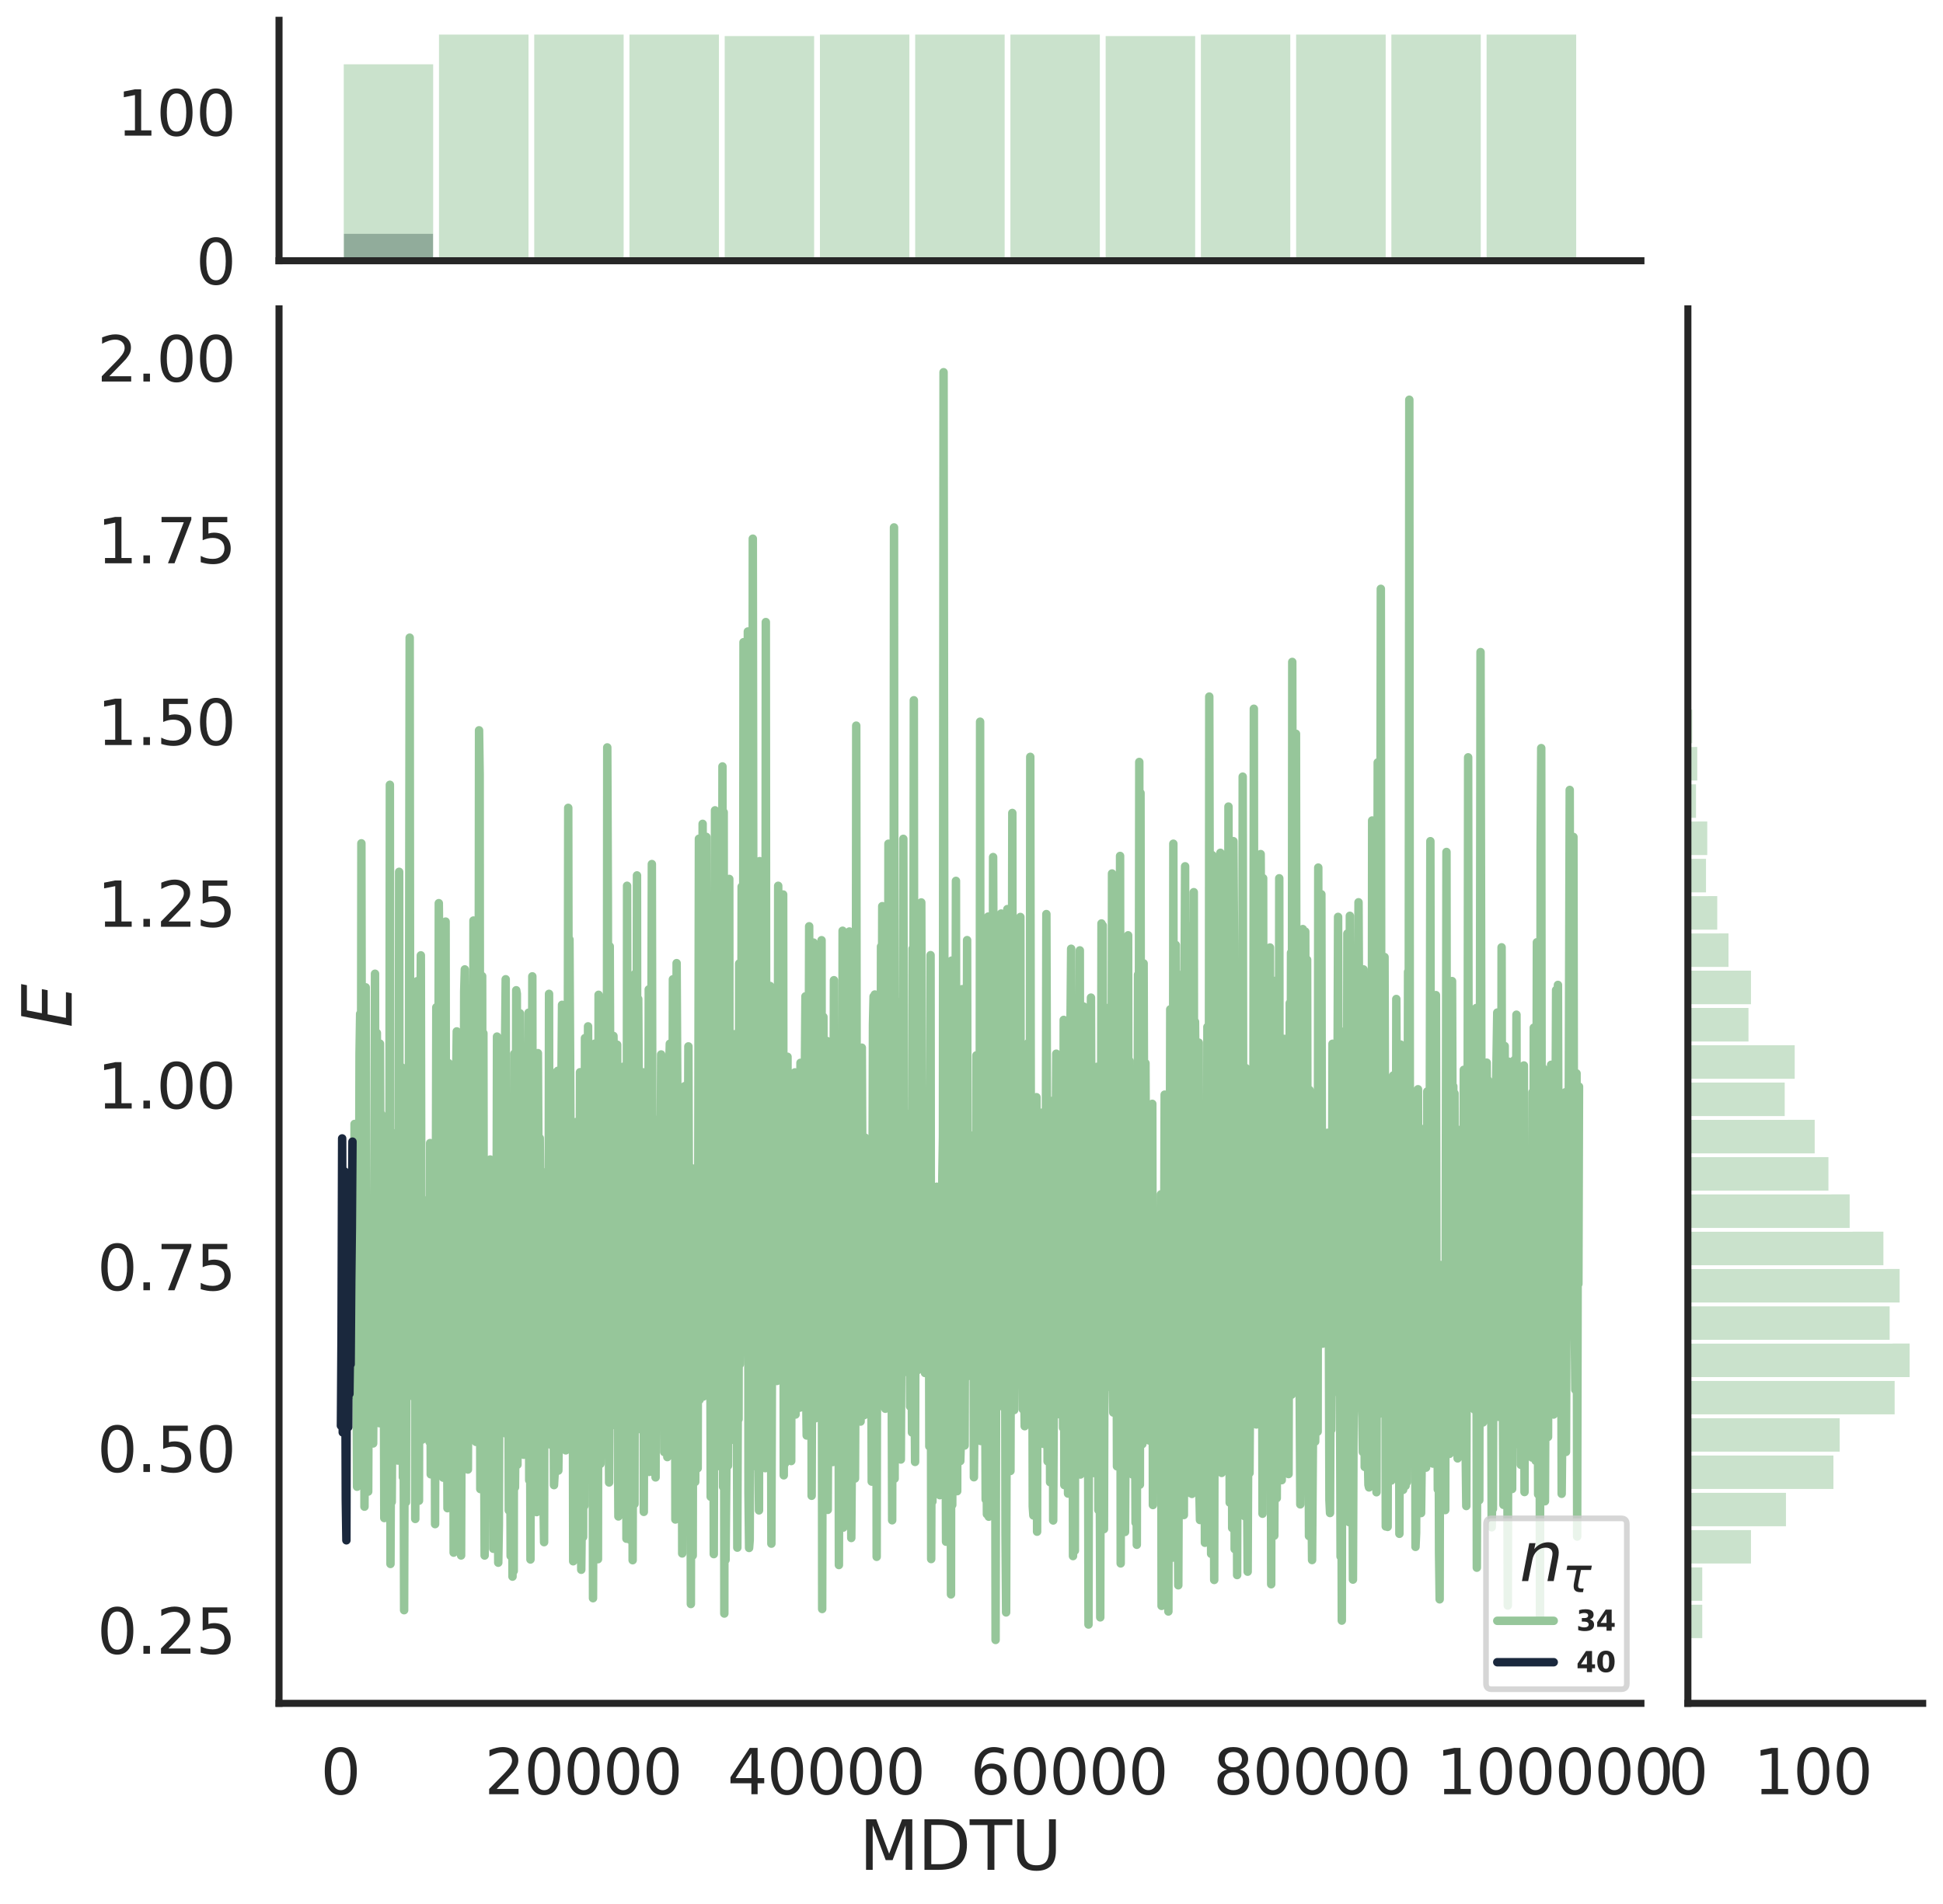<?xml version="1.0" encoding="utf-8" standalone="no"?>
<!DOCTYPE svg PUBLIC "-//W3C//DTD SVG 1.1//EN"
  "http://www.w3.org/Graphics/SVG/1.1/DTD/svg11.dtd">
<svg height="675.079pt" version="1.1" viewBox="0 0 688.772 675.079" width="688.772pt" xmlns="http://www.w3.org/2000/svg" xmlns:xlink="http://www.w3.org/1999/xlink">
 <defs>
  <style type="text/css">*{stroke-linecap:butt;stroke-linejoin:round;}</style>
 </defs>
 <g id="figure_1">
  <g id="patch_1">
   <path d="M 0 675.079 
L 688.772 675.079 
L 688.772 0 
L 0 0 
z
" style="fill:#ffffff;"/>
  </g>
  <g id="axes_1">
   <g id="patch_2">
    <path d="M 98.912 603.86 
L 581.687 603.86 
L 581.687 109.485 
L 98.912 109.485 
z
" style="fill:none;"/>
   </g>
   <g id="matplotlib.axis_1">
    <g id="xtick_1">
     <g id="text_1">
      <!-- 0 -->
      <g style="fill:#262626;" transform="translate(113.642 636.077)scale(0.22 -0.22)">
       <defs>
        <path d="M 2034 4250 
Q 1547 4250 1301 3770 
Q 1056 3291 1056 2328 
Q 1056 1369 1301 889 
Q 1547 409 2034 409 
Q 2525 409 2770 889 
Q 3016 1369 3016 2328 
Q 3016 3291 2770 3770 
Q 2525 4250 2034 4250 
z
M 2034 4750 
Q 2819 4750 3233 4129 
Q 3647 3509 3647 2328 
Q 3647 1150 3233 529 
Q 2819 -91 2034 -91 
Q 1250 -91 836 529 
Q 422 1150 422 2328 
Q 422 3509 836 4129 
Q 1250 4750 2034 4750 
z
" id="DejaVuSans-30" transform="scale(0.016)"/>
       </defs>
       <use xlink:href="#DejaVuSans-30"/>
      </g>
     </g>
    </g>
    <g id="xtick_2">
     <g id="text_2">
      <!-- 20000 -->
      <g style="fill:#262626;" transform="translate(171.746 636.077)scale(0.22 -0.22)">
       <defs>
        <path d="M 1228 531 
L 3431 531 
L 3431 0 
L 469 0 
L 469 531 
Q 828 903 1448 1529 
Q 2069 2156 2228 2338 
Q 2531 2678 2651 2914 
Q 2772 3150 2772 3378 
Q 2772 3750 2511 3984 
Q 2250 4219 1831 4219 
Q 1534 4219 1204 4116 
Q 875 4013 500 3803 
L 500 4441 
Q 881 4594 1212 4672 
Q 1544 4750 1819 4750 
Q 2544 4750 2975 4387 
Q 3406 4025 3406 3419 
Q 3406 3131 3298 2873 
Q 3191 2616 2906 2266 
Q 2828 2175 2409 1742 
Q 1991 1309 1228 531 
z
" id="DejaVuSans-32" transform="scale(0.016)"/>
       </defs>
       <use xlink:href="#DejaVuSans-32"/>
       <use x="63.623" xlink:href="#DejaVuSans-30"/>
       <use x="127.246" xlink:href="#DejaVuSans-30"/>
       <use x="190.869" xlink:href="#DejaVuSans-30"/>
       <use x="254.492" xlink:href="#DejaVuSans-30"/>
      </g>
     </g>
    </g>
    <g id="xtick_3">
     <g id="text_3">
      <!-- 40000 -->
      <g style="fill:#262626;" transform="translate(257.844 636.077)scale(0.22 -0.22)">
       <defs>
        <path d="M 2419 4116 
L 825 1625 
L 2419 1625 
L 2419 4116 
z
M 2253 4666 
L 3047 4666 
L 3047 1625 
L 3713 1625 
L 3713 1100 
L 3047 1100 
L 3047 0 
L 2419 0 
L 2419 1100 
L 313 1100 
L 313 1709 
L 2253 4666 
z
" id="DejaVuSans-34" transform="scale(0.016)"/>
       </defs>
       <use xlink:href="#DejaVuSans-34"/>
       <use x="63.623" xlink:href="#DejaVuSans-30"/>
       <use x="127.246" xlink:href="#DejaVuSans-30"/>
       <use x="190.869" xlink:href="#DejaVuSans-30"/>
       <use x="254.492" xlink:href="#DejaVuSans-30"/>
      </g>
     </g>
    </g>
    <g id="xtick_4">
     <g id="text_4">
      <!-- 60000 -->
      <g style="fill:#262626;" transform="translate(343.943 636.077)scale(0.22 -0.22)">
       <defs>
        <path d="M 2113 2584 
Q 1688 2584 1439 2293 
Q 1191 2003 1191 1497 
Q 1191 994 1439 701 
Q 1688 409 2113 409 
Q 2538 409 2786 701 
Q 3034 994 3034 1497 
Q 3034 2003 2786 2293 
Q 2538 2584 2113 2584 
z
M 3366 4563 
L 3366 3988 
Q 3128 4100 2886 4159 
Q 2644 4219 2406 4219 
Q 1781 4219 1451 3797 
Q 1122 3375 1075 2522 
Q 1259 2794 1537 2939 
Q 1816 3084 2150 3084 
Q 2853 3084 3261 2657 
Q 3669 2231 3669 1497 
Q 3669 778 3244 343 
Q 2819 -91 2113 -91 
Q 1303 -91 875 529 
Q 447 1150 447 2328 
Q 447 3434 972 4092 
Q 1497 4750 2381 4750 
Q 2619 4750 2861 4703 
Q 3103 4656 3366 4563 
z
" id="DejaVuSans-36" transform="scale(0.016)"/>
       </defs>
       <use xlink:href="#DejaVuSans-36"/>
       <use x="63.623" xlink:href="#DejaVuSans-30"/>
       <use x="127.246" xlink:href="#DejaVuSans-30"/>
       <use x="190.869" xlink:href="#DejaVuSans-30"/>
       <use x="254.492" xlink:href="#DejaVuSans-30"/>
      </g>
     </g>
    </g>
    <g id="xtick_5">
     <g id="text_5">
      <!-- 80000 -->
      <g style="fill:#262626;" transform="translate(430.041 636.077)scale(0.22 -0.22)">
       <defs>
        <path d="M 2034 2216 
Q 1584 2216 1326 1975 
Q 1069 1734 1069 1313 
Q 1069 891 1326 650 
Q 1584 409 2034 409 
Q 2484 409 2743 651 
Q 3003 894 3003 1313 
Q 3003 1734 2745 1975 
Q 2488 2216 2034 2216 
z
M 1403 2484 
Q 997 2584 770 2862 
Q 544 3141 544 3541 
Q 544 4100 942 4425 
Q 1341 4750 2034 4750 
Q 2731 4750 3128 4425 
Q 3525 4100 3525 3541 
Q 3525 3141 3298 2862 
Q 3072 2584 2669 2484 
Q 3125 2378 3379 2068 
Q 3634 1759 3634 1313 
Q 3634 634 3220 271 
Q 2806 -91 2034 -91 
Q 1263 -91 848 271 
Q 434 634 434 1313 
Q 434 1759 690 2068 
Q 947 2378 1403 2484 
z
M 1172 3481 
Q 1172 3119 1398 2916 
Q 1625 2713 2034 2713 
Q 2441 2713 2670 2916 
Q 2900 3119 2900 3481 
Q 2900 3844 2670 4047 
Q 2441 4250 2034 4250 
Q 1625 4250 1398 4047 
Q 1172 3844 1172 3481 
z
" id="DejaVuSans-38" transform="scale(0.016)"/>
       </defs>
       <use xlink:href="#DejaVuSans-38"/>
       <use x="63.623" xlink:href="#DejaVuSans-30"/>
       <use x="127.246" xlink:href="#DejaVuSans-30"/>
       <use x="190.869" xlink:href="#DejaVuSans-30"/>
       <use x="254.492" xlink:href="#DejaVuSans-30"/>
      </g>
     </g>
    </g>
    <g id="xtick_6">
     <g id="text_6">
      <!-- 100000 -->
      <g style="fill:#262626;" transform="translate(509.141 636.077)scale(0.22 -0.22)">
       <defs>
        <path d="M 794 531 
L 1825 531 
L 1825 4091 
L 703 3866 
L 703 4441 
L 1819 4666 
L 2450 4666 
L 2450 531 
L 3481 531 
L 3481 0 
L 794 0 
L 794 531 
z
" id="DejaVuSans-31" transform="scale(0.016)"/>
       </defs>
       <use xlink:href="#DejaVuSans-31"/>
       <use x="63.623" xlink:href="#DejaVuSans-30"/>
       <use x="127.246" xlink:href="#DejaVuSans-30"/>
       <use x="190.869" xlink:href="#DejaVuSans-30"/>
       <use x="254.492" xlink:href="#DejaVuSans-30"/>
       <use x="318.115" xlink:href="#DejaVuSans-30"/>
      </g>
     </g>
    </g>
    <g id="text_7">
     <!-- MDTU -->
     <g style="fill:#262626;" transform="translate(304.594 662.888)scale(0.24 -0.24)">
      <defs>
       <path d="M 628 4666 
L 1569 4666 
L 2759 1491 
L 3956 4666 
L 4897 4666 
L 4897 0 
L 4281 0 
L 4281 4097 
L 3078 897 
L 2444 897 
L 1241 4097 
L 1241 0 
L 628 0 
L 628 4666 
z
" id="DejaVuSans-4d" transform="scale(0.016)"/>
       <path d="M 1259 4147 
L 1259 519 
L 2022 519 
Q 2988 519 3436 956 
Q 3884 1394 3884 2338 
Q 3884 3275 3436 3711 
Q 2988 4147 2022 4147 
L 1259 4147 
z
M 628 4666 
L 1925 4666 
Q 3281 4666 3915 4102 
Q 4550 3538 4550 2338 
Q 4550 1131 3912 565 
Q 3275 0 1925 0 
L 628 0 
L 628 4666 
z
" id="DejaVuSans-44" transform="scale(0.016)"/>
       <path d="M -19 4666 
L 3928 4666 
L 3928 4134 
L 2272 4134 
L 2272 0 
L 1638 0 
L 1638 4134 
L -19 4134 
L -19 4666 
z
" id="DejaVuSans-54" transform="scale(0.016)"/>
       <path d="M 556 4666 
L 1191 4666 
L 1191 1831 
Q 1191 1081 1462 751 
Q 1734 422 2344 422 
Q 2950 422 3222 751 
Q 3494 1081 3494 1831 
L 3494 4666 
L 4128 4666 
L 4128 1753 
Q 4128 841 3676 375 
Q 3225 -91 2344 -91 
Q 1459 -91 1007 375 
Q 556 841 556 1753 
L 556 4666 
z
" id="DejaVuSans-55" transform="scale(0.016)"/>
      </defs>
      <use xlink:href="#DejaVuSans-4d"/>
      <use x="86.279" xlink:href="#DejaVuSans-44"/>
      <use x="163.281" xlink:href="#DejaVuSans-54"/>
      <use x="224.365" xlink:href="#DejaVuSans-55"/>
     </g>
    </g>
   </g>
   <g id="matplotlib.axis_2">
    <g id="ytick_1">
     <g id="text_8">
      <!-- 0.25 -->
      <g style="fill:#262626;" transform="translate(34.428 586.273)scale(0.22 -0.22)">
       <defs>
        <path d="M 684 794 
L 1344 794 
L 1344 0 
L 684 0 
L 684 794 
z
" id="DejaVuSans-2e" transform="scale(0.016)"/>
        <path d="M 691 4666 
L 3169 4666 
L 3169 4134 
L 1269 4134 
L 1269 2991 
Q 1406 3038 1543 3061 
Q 1681 3084 1819 3084 
Q 2600 3084 3056 2656 
Q 3513 2228 3513 1497 
Q 3513 744 3044 326 
Q 2575 -91 1722 -91 
Q 1428 -91 1123 -41 
Q 819 9 494 109 
L 494 744 
Q 775 591 1075 516 
Q 1375 441 1709 441 
Q 2250 441 2565 725 
Q 2881 1009 2881 1497 
Q 2881 1984 2565 2268 
Q 2250 2553 1709 2553 
Q 1456 2553 1204 2497 
Q 953 2441 691 2322 
L 691 4666 
z
" id="DejaVuSans-35" transform="scale(0.016)"/>
       </defs>
       <use xlink:href="#DejaVuSans-30"/>
       <use x="63.623" xlink:href="#DejaVuSans-2e"/>
       <use x="95.41" xlink:href="#DejaVuSans-32"/>
       <use x="159.033" xlink:href="#DejaVuSans-35"/>
      </g>
     </g>
    </g>
    <g id="ytick_2">
     <g id="text_9">
      <!-- 0.50 -->
      <g style="fill:#262626;" transform="translate(34.428 521.842)scale(0.22 -0.22)">
       <use xlink:href="#DejaVuSans-30"/>
       <use x="63.623" xlink:href="#DejaVuSans-2e"/>
       <use x="95.41" xlink:href="#DejaVuSans-35"/>
       <use x="159.033" xlink:href="#DejaVuSans-30"/>
      </g>
     </g>
    </g>
    <g id="ytick_3">
     <g id="text_10">
      <!-- 0.75 -->
      <g style="fill:#262626;" transform="translate(34.428 457.411)scale(0.22 -0.22)">
       <defs>
        <path d="M 525 4666 
L 3525 4666 
L 3525 4397 
L 1831 0 
L 1172 0 
L 2766 4134 
L 525 4134 
L 525 4666 
z
" id="DejaVuSans-37" transform="scale(0.016)"/>
       </defs>
       <use xlink:href="#DejaVuSans-30"/>
       <use x="63.623" xlink:href="#DejaVuSans-2e"/>
       <use x="95.41" xlink:href="#DejaVuSans-37"/>
       <use x="159.033" xlink:href="#DejaVuSans-35"/>
      </g>
     </g>
    </g>
    <g id="ytick_4">
     <g id="text_11">
      <!-- 1.00 -->
      <g style="fill:#262626;" transform="translate(34.428 392.98)scale(0.22 -0.22)">
       <use xlink:href="#DejaVuSans-31"/>
       <use x="63.623" xlink:href="#DejaVuSans-2e"/>
       <use x="95.41" xlink:href="#DejaVuSans-30"/>
       <use x="159.033" xlink:href="#DejaVuSans-30"/>
      </g>
     </g>
    </g>
    <g id="ytick_5">
     <g id="text_12">
      <!-- 1.25 -->
      <g style="fill:#262626;" transform="translate(34.428 328.549)scale(0.22 -0.22)">
       <use xlink:href="#DejaVuSans-31"/>
       <use x="63.623" xlink:href="#DejaVuSans-2e"/>
       <use x="95.41" xlink:href="#DejaVuSans-32"/>
       <use x="159.033" xlink:href="#DejaVuSans-35"/>
      </g>
     </g>
    </g>
    <g id="ytick_6">
     <g id="text_13">
      <!-- 1.50 -->
      <g style="fill:#262626;" transform="translate(34.428 264.119)scale(0.22 -0.22)">
       <use xlink:href="#DejaVuSans-31"/>
       <use x="63.623" xlink:href="#DejaVuSans-2e"/>
       <use x="95.41" xlink:href="#DejaVuSans-35"/>
       <use x="159.033" xlink:href="#DejaVuSans-30"/>
      </g>
     </g>
    </g>
    <g id="ytick_7">
     <g id="text_14">
      <!-- 1.75 -->
      <g style="fill:#262626;" transform="translate(34.428 199.688)scale(0.22 -0.22)">
       <use xlink:href="#DejaVuSans-31"/>
       <use x="63.623" xlink:href="#DejaVuSans-2e"/>
       <use x="95.41" xlink:href="#DejaVuSans-37"/>
       <use x="159.033" xlink:href="#DejaVuSans-35"/>
      </g>
     </g>
    </g>
    <g id="ytick_8">
     <g id="text_15">
      <!-- 2.00 -->
      <g style="fill:#262626;" transform="translate(34.428 135.257)scale(0.22 -0.22)">
       <use xlink:href="#DejaVuSans-32"/>
       <use x="63.623" xlink:href="#DejaVuSans-2e"/>
       <use x="95.41" xlink:href="#DejaVuSans-30"/>
       <use x="159.033" xlink:href="#DejaVuSans-30"/>
      </g>
     </g>
    </g>
    <g id="text_16">
     <!-- $E$ -->
     <g style="fill:#262626;" transform="translate(25.436 364.352)rotate(-90)scale(0.24 -0.24)">
      <defs>
       <path d="M 1081 4666 
L 4031 4666 
L 3928 4134 
L 1606 4134 
L 1338 2753 
L 3566 2753 
L 3463 2222 
L 1234 2222 
L 909 531 
L 3284 531 
L 3181 0 
L 172 0 
L 1081 4666 
z
" id="DejaVuSans-Oblique-45" transform="scale(0.016)"/>
      </defs>
      <use transform="translate(0 0.094)" xlink:href="#DejaVuSans-Oblique-45"/>
     </g>
    </g>
   </g>
   <g id="line2d_1">
    <path clip-path="url(#p070aa68101)" d="M 125.252 418.323 
L 125.471 494.575 
L 125.691 398.462 
L 125.91 493.211 
L 126.13 424.735 
L 126.569 527.066 
L 126.788 423.759 
L 127.008 469.887 
L 127.227 453.418 
L 127.447 373.617 
L 127.667 359.42 
L 127.886 457.028 
L 128.106 298.971 
L 128.325 426.257 
L 128.545 370.11 
L 128.764 485.024 
L 128.984 409.389 
L 129.203 534.137 
L 129.423 472.615 
L 129.643 350.023 
L 129.862 461.996 
L 130.082 446.589 
L 130.521 528.795 
L 130.74 474.943 
L 130.96 455.752 
L 131.179 447.735 
L 131.399 510.934 
L 131.619 426.579 
L 131.838 475.474 
L 132.058 435.176 
L 132.277 511.731 
L 132.497 476.932 
L 132.716 461.955 
L 132.936 345.201 
L 133.155 492.479 
L 133.375 460.996 
L 133.594 366.18 
L 133.814 453.914 
L 134.034 419.537 
L 134.253 438.118 
L 134.473 504.539 
L 134.692 369.984 
L 134.912 434.056 
L 135.131 394.961 
L 135.351 424.635 
L 135.57 487.351 
L 135.79 453.134 
L 136.01 462.917 
L 136.229 538.172 
L 136.449 445.965 
L 136.668 516.211 
L 136.888 462.819 
L 137.107 452.104 
L 137.327 521.82 
L 137.546 453.726 
L 137.766 527.952 
L 137.985 466.681 
L 138.205 278.221 
L 138.425 554.444 
L 138.644 498.945 
L 138.864 532.471 
L 139.083 497.193 
L 139.303 401.705 
L 139.522 415.003 
L 139.742 437.628 
L 139.961 501.863 
L 140.401 453.793 
L 140.62 418.17 
L 140.84 489.66 
L 141.059 517.794 
L 141.279 484.401 
L 141.498 309.073 
L 141.718 486.776 
L 141.937 418.209 
L 142.157 412.381 
L 142.377 378.367 
L 142.596 408.859 
L 142.816 523.691 
L 143.035 490.106 
L 143.255 570.838 
L 143.694 414.571 
L 143.913 532.57 
L 144.133 412.28 
L 144.352 495.436 
L 144.572 444.002 
L 144.792 489.339 
L 145.231 226.061 
L 145.45 444.345 
L 145.67 376.548 
L 145.889 472.06 
L 146.109 387.063 
L 146.328 489.35 
L 146.548 353.573 
L 146.768 475.535 
L 146.987 360.283 
L 147.207 538.492 
L 147.426 444.41 
L 147.646 425.751 
L 147.865 347.84 
L 148.085 453.093 
L 148.304 420.307 
L 148.524 532.031 
L 148.743 374.945 
L 148.963 385.434 
L 149.183 338.684 
L 149.402 458.567 
L 149.622 510.396 
L 149.841 448.537 
L 150.061 425.339 
L 150.5 501.668 
L 150.719 498.986 
L 150.939 480.682 
L 151.159 450.457 
L 151.378 501.119 
L 151.817 478.125 
L 152.037 507.748 
L 152.256 511.187 
L 152.476 405.233 
L 152.695 522.674 
L 152.915 485.022 
L 153.135 484.971 
L 153.354 433.219 
L 153.793 521.626 
L 154.013 443.137 
L 154.232 540.327 
L 154.671 357.105 
L 154.891 456.521 
L 155.11 393.46 
L 155.33 440.737 
L 155.55 320.188 
L 155.769 342.174 
L 155.989 505.378 
L 156.208 431.615 
L 156.428 512.951 
L 156.867 477.396 
L 157.086 523.846 
L 157.306 427.167 
L 157.965 326.716 
L 158.184 517.578 
L 158.404 477.812 
L 158.623 534.68 
L 159.062 376.935 
L 159.282 422.712 
L 159.501 501.593 
L 159.721 512.346 
L 159.941 430.69 
L 160.16 441.165 
L 160.38 487.667 
L 160.599 386.011 
L 160.819 550.436 
L 161.038 506.194 
L 161.258 421.96 
L 161.477 515.788 
L 161.697 383.922 
L 161.917 365.637 
L 162.136 462.377 
L 162.356 428.316 
L 162.575 516.846 
L 162.795 410.058 
L 163.014 433.561 
L 163.234 387.679 
L 163.453 551.44 
L 163.893 417.048 
L 164.112 448.926 
L 164.332 445.355 
L 164.551 351.423 
L 164.771 343.665 
L 164.99 376.083 
L 165.21 486.749 
L 165.429 367.222 
L 165.649 397.377 
L 165.868 520.974 
L 166.308 407.092 
L 166.527 504.567 
L 166.747 495.016 
L 166.966 424.563 
L 167.186 490.861 
L 167.405 463.754 
L 167.625 493.422 
L 167.844 326.345 
L 168.064 474.79 
L 168.503 450.389 
L 168.723 511.171 
L 168.942 425.319 
L 169.162 471.468 
L 169.381 476.945 
L 169.601 433.548 
L 169.82 258.904 
L 170.04 274.652 
L 170.259 527.899 
L 170.479 506.484 
L 170.699 375.381 
L 170.918 346.041 
L 171.138 495.117 
L 171.357 366.304 
L 171.577 497.104 
L 171.796 551.459 
L 172.016 479.353 
L 172.235 484.621 
L 172.455 437.558 
L 172.675 515.85 
L 172.894 466.134 
L 173.114 488.983 
L 173.333 450.866 
L 173.553 437.435 
L 173.772 411.066 
L 173.992 501.415 
L 174.211 532.145 
L 174.431 533.967 
L 174.651 458.13 
L 174.87 549.064 
L 175.09 535.973 
L 175.309 467.689 
L 175.529 503.585 
L 175.748 504.84 
L 175.968 464.528 
L 176.187 367.482 
L 176.407 495.284 
L 176.626 554 
L 176.846 540.54 
L 177.285 406.268 
L 177.505 404.787 
L 177.944 446.845 
L 178.163 422.66 
L 178.383 445.019 
L 178.602 439.857 
L 178.822 471.108 
L 179.042 370.122 
L 179.261 347.159 
L 179.481 508.296 
L 179.7 495.999 
L 179.92 434.434 
L 180.139 448.841 
L 180.359 535.454 
L 180.578 526.777 
L 180.798 486.68 
L 181.017 551.621 
L 181.237 452.439 
L 181.457 456.872 
L 181.676 558.94 
L 181.896 455.722 
L 182.115 556.936 
L 182.335 373.538 
L 182.554 527.297 
L 182.774 505.068 
L 182.993 351.058 
L 183.213 352.332 
L 183.433 519.259 
L 183.652 404.206 
L 183.872 480.99 
L 184.091 480.194 
L 184.311 359.214 
L 184.53 409.95 
L 184.75 501.637 
L 184.969 411.994 
L 185.189 433.877 
L 185.409 412.447 
L 185.628 515.731 
L 185.848 466.882 
L 186.067 477.128 
L 186.287 494.098 
L 186.506 432.058 
L 186.726 441.314 
L 186.945 465.519 
L 187.165 452.23 
L 187.384 359.016 
L 187.604 524.774 
L 187.824 461.788 
L 188.043 552.861 
L 188.263 412.602 
L 188.482 476.461 
L 188.702 346.128 
L 188.921 500.173 
L 189.141 488.531 
L 189.36 492.968 
L 189.58 379.43 
L 189.8 412.76 
L 190.019 386.503 
L 190.239 536.069 
L 190.678 373.353 
L 190.897 413.972 
L 191.117 491.638 
L 191.336 403.481 
L 191.556 429.517 
L 191.775 504.698 
L 191.995 457.689 
L 192.215 523.727 
L 192.434 423.647 
L 192.654 531.705 
L 192.873 546.72 
L 193.093 415.63 
L 193.312 425.704 
L 193.532 464.161 
L 193.751 429.032 
L 193.971 504.343 
L 194.191 438.434 
L 194.41 484.888 
L 194.63 352.335 
L 194.849 492.501 
L 195.069 379.815 
L 195.288 512.187 
L 195.508 511.715 
L 195.727 446.743 
L 195.947 500.586 
L 196.167 476.742 
L 196.386 526.503 
L 196.606 522.632 
L 197.045 438.129 
L 197.264 492.763 
L 197.484 387.066 
L 197.703 379.629 
L 197.923 521.351 
L 198.362 486.777 
L 198.801 387.841 
L 199.021 383.148 
L 199.24 356.226 
L 199.46 386.319 
L 199.679 465.311 
L 199.899 401.237 
L 200.118 388.822 
L 200.338 474.602 
L 200.558 514.175 
L 200.777 366.722 
L 200.997 480.933 
L 201.216 414.878 
L 201.436 286.393 
L 201.655 425.204 
L 201.875 333.066 
L 202.094 374.386 
L 202.533 470.746 
L 202.753 411.612 
L 202.973 437.179 
L 203.192 553.498 
L 203.412 534.49 
L 203.631 436.685 
L 203.851 453.672 
L 204.07 448.217 
L 204.29 397.765 
L 204.729 517.729 
L 204.949 442.005 
L 205.168 456.956 
L 205.388 506.78 
L 205.607 380.119 
L 206.046 556.501 
L 206.266 536.449 
L 206.485 471.365 
L 206.705 544.904 
L 206.925 399.223 
L 207.144 533.863 
L 207.364 368.016 
L 207.583 505.043 
L 207.803 427.093 
L 208.022 473.146 
L 208.242 433.228 
L 208.461 363.857 
L 208.681 408.419 
L 208.9 483.435 
L 209.12 491.234 
L 209.34 421.035 
L 209.559 488.691 
L 209.779 493.535 
L 209.998 420.168 
L 210.218 566.589 
L 210.876 369.981 
L 211.096 452.281 
L 211.316 409.055 
L 211.535 495.168 
L 211.755 423.079 
L 211.974 552.762 
L 212.194 352.671 
L 212.413 383.806 
L 212.633 499.745 
L 212.852 518.971 
L 213.072 498.311 
L 213.291 497.869 
L 213.511 473.249 
L 213.731 498.877 
L 213.95 444.33 
L 214.17 427.488 
L 214.389 420.933 
L 214.609 467.663 
L 214.828 417.496 
L 215.048 482.033 
L 215.267 264.964 
L 215.487 318.89 
L 215.707 484.948 
L 215.926 525.561 
L 216.146 335.488 
L 216.585 452.489 
L 216.804 467.044 
L 217.024 425.692 
L 217.243 410.458 
L 217.463 367.254 
L 217.683 379.086 
L 218.122 505.3 
L 218.341 424.416 
L 218.561 463.603 
L 218.78 370.36 
L 219 496.543 
L 219.219 537.609 
L 219.439 415.566 
L 219.658 496.464 
L 219.878 419.506 
L 220.317 502.103 
L 220.537 407.871 
L 220.756 489.6 
L 220.976 378.165 
L 221.195 446.454 
L 221.415 476.392 
L 221.854 392.69 
L 222.074 545.501 
L 222.293 314.021 
L 222.513 434.667 
L 222.732 460.253 
L 222.952 407.753 
L 223.391 545.896 
L 223.61 496.913 
L 223.83 542.427 
L 224.049 353.35 
L 224.269 553.115 
L 224.489 437.603 
L 224.928 533.19 
L 225.147 345.228 
L 225.367 500.416 
L 225.586 440.143 
L 225.806 310.347 
L 226.025 505.431 
L 226.245 354.147 
L 226.465 389.502 
L 226.684 506.619 
L 226.904 469.041 
L 227.123 493.463 
L 227.343 446.442 
L 227.562 460.947 
L 227.782 487.513 
L 228.001 380.154 
L 228.221 535.982 
L 228.441 452.303 
L 228.66 476.346 
L 228.88 443.094 
L 229.099 521.291 
L 229.538 498.999 
L 229.758 455.469 
L 229.977 350.766 
L 230.197 521.813 
L 230.416 376.626 
L 230.636 470.947 
L 231.075 306.323 
L 231.295 430.307 
L 231.514 472.221 
L 231.734 396.612 
L 231.953 476.444 
L 232.173 514.83 
L 232.392 523.763 
L 232.832 401.526 
L 233.051 494.182 
L 233.271 497.873 
L 233.49 397.514 
L 233.71 463.421 
L 233.929 399.103 
L 234.149 420.362 
L 234.368 373.821 
L 234.807 501.376 
L 235.247 403.597 
L 235.466 514.786 
L 235.686 435.686 
L 236.125 513.376 
L 236.344 422.652 
L 236.564 516.562 
L 236.783 485.373 
L 237.003 506.831 
L 237.223 378.738 
L 237.442 370.009 
L 237.662 374.323 
L 237.881 489.303 
L 238.101 469.657 
L 238.32 437.866 
L 238.54 347.173 
L 238.759 441.591 
L 238.979 458.769 
L 239.199 395.868 
L 239.418 538.689 
L 239.638 500.661 
L 239.857 341.447 
L 240.077 382.46 
L 240.296 448.349 
L 240.516 475.628 
L 240.735 425.864 
L 240.955 515.261 
L 241.174 497.274 
L 241.394 502.41 
L 241.614 434.274 
L 241.833 550.725 
L 242.053 458.892 
L 242.272 452.261 
L 242.492 392.854 
L 242.711 385.055 
L 242.931 400.451 
L 243.15 501.228 
L 243.37 473.364 
L 243.59 408.348 
L 243.809 430.81 
L 244.029 370.962 
L 244.468 507.623 
L 244.687 476.361 
L 244.907 568.649 
L 245.126 436.699 
L 245.346 414.191 
L 245.565 551.484 
L 245.785 445.828 
L 246.005 426.468 
L 246.444 525.354 
L 246.663 495.263 
L 246.883 417.76 
L 247.322 520.521 
L 247.761 297.351 
L 247.981 496.277 
L 248.2 402.963 
L 248.42 491.035 
L 248.639 429.802 
L 248.859 463.743 
L 249.078 292.059 
L 249.298 495.102 
L 249.517 490.024 
L 249.957 379.824 
L 250.176 479.078 
L 250.396 296.687 
L 250.615 430.668 
L 250.835 429.459 
L 251.054 338.681 
L 251.274 375.219 
L 251.493 358.282 
L 251.713 423.13 
L 251.932 530.619 
L 252.591 348.235 
L 253.03 550.962 
L 253.25 449.4 
L 253.469 287.277 
L 253.689 458.588 
L 253.908 424.415 
L 254.128 459.018 
L 254.348 519.772 
L 254.787 414.123 
L 255.006 491.287 
L 255.226 477.394 
L 255.445 481.46 
L 255.665 423.332 
L 255.884 479.115 
L 256.104 271.717 
L 256.323 527.087 
L 256.543 287.956 
L 256.763 572.026 
L 256.982 321.304 
L 257.202 553.032 
L 257.641 505.695 
L 257.86 446.994 
L 258.08 519.612 
L 258.519 311.596 
L 258.739 509.714 
L 258.958 508.525 
L 259.178 470.708 
L 259.397 510.444 
L 259.617 459.529 
L 259.836 471.299 
L 260.275 435.467 
L 260.495 366.633 
L 260.715 493.412 
L 260.934 397.963 
L 261.373 548.664 
L 261.593 480.136 
L 261.812 503.148 
L 262.032 341.579 
L 262.251 483.697 
L 262.471 465.925 
L 262.69 430.386 
L 262.91 314.343 
L 263.13 408.507 
L 263.349 433.14 
L 263.569 227.667 
L 263.788 430.187 
L 264.008 400.581 
L 264.227 440.438 
L 264.447 444.717 
L 264.666 415.7 
L 264.886 443.872 
L 265.106 223.875 
L 265.325 529.104 
L 265.545 548.774 
L 265.764 545.991 
L 266.203 441.547 
L 266.423 489.951 
L 266.642 460.819 
L 266.862 190.967 
L 267.301 516.915 
L 267.521 519.741 
L 267.74 496.156 
L 267.96 397.616 
L 268.399 494.539 
L 268.618 410.507 
L 268.838 510.586 
L 269.057 535.46 
L 269.277 305.288 
L 269.497 356.126 
L 269.716 459.287 
L 269.936 469.494 
L 270.155 495.169 
L 270.594 453.682 
L 270.814 462.134 
L 271.033 462.863 
L 271.253 520.49 
L 271.473 220.533 
L 271.692 492.647 
L 271.912 501.683 
L 272.131 391.389 
L 272.351 374.654 
L 272.57 469.537 
L 272.79 428.087 
L 273.009 349.543 
L 273.448 547.253 
L 273.668 475.22 
L 273.888 483.057 
L 274.107 378.789 
L 274.327 440.849 
L 274.546 430.235 
L 274.766 444.368 
L 274.985 486.74 
L 275.205 461.687 
L 275.424 489.57 
L 275.644 474.555 
L 275.864 314.027 
L 276.083 428.323 
L 276.303 437.13 
L 276.522 367.728 
L 276.742 347.772 
L 277.181 489.352 
L 277.4 360.669 
L 277.62 317.112 
L 277.839 523.024 
L 278.059 395.118 
L 278.279 518.833 
L 278.498 436.317 
L 278.937 482.284 
L 279.157 374.642 
L 279.376 485.375 
L 279.596 461.813 
L 279.815 467.955 
L 280.035 420.589 
L 280.255 515.629 
L 280.474 517.963 
L 280.694 396.221 
L 281.133 491.216 
L 281.352 422.005 
L 281.572 467.27 
L 281.791 380.174 
L 282.011 501.476 
L 282.67 391.265 
L 282.889 486.544 
L 283.109 490.3 
L 283.328 444.492 
L 283.548 499.035 
L 283.767 376.787 
L 283.987 472.892 
L 284.206 465.74 
L 284.426 418.932 
L 284.646 415.484 
L 284.865 481.547 
L 285.085 479.809 
L 285.304 382.022 
L 285.524 353.215 
L 285.743 489.009 
L 285.963 508.909 
L 286.182 442.89 
L 286.402 444.69 
L 286.622 406.224 
L 286.841 328.384 
L 287.061 454.259 
L 287.28 505.072 
L 287.5 346.403 
L 287.719 530.275 
L 288.378 334.156 
L 288.597 468.069 
L 288.817 465.477 
L 289.037 502.812 
L 289.256 408.684 
L 289.476 461.867 
L 289.915 447.846 
L 290.134 448.541 
L 290.573 372.876 
L 291.013 493.199 
L 291.232 333.32 
L 291.452 570.419 
L 291.891 360.491 
L 292.11 499.538 
L 292.33 396.218 
L 292.769 533.574 
L 292.989 505.255 
L 293.208 369.06 
L 293.428 535.269 
L 293.647 482.266 
L 293.867 469.832 
L 294.086 472.609 
L 294.306 505.735 
L 294.525 448.696 
L 294.745 438.146 
L 295.184 518.323 
L 295.623 347.495 
L 295.843 460.915 
L 296.282 482.112 
L 296.501 414.34 
L 296.721 389.066 
L 296.94 496.757 
L 297.16 392.839 
L 297.38 554.827 
L 297.599 478.593 
L 297.819 521.345 
L 298.038 451.949 
L 298.258 475.234 
L 298.477 532.55 
L 298.697 329.961 
L 298.916 541.558 
L 299.136 480.002 
L 299.355 487.871 
L 299.575 423.912 
L 299.795 472.3 
L 300.014 479.499 
L 300.234 467.959 
L 300.673 502.087 
L 300.892 453.863 
L 301.112 330.225 
L 301.771 545.24 
L 301.99 514.454 
L 302.21 417.063 
L 302.429 386.113 
L 302.649 523.171 
L 302.868 466.959 
L 303.088 524.155 
L 303.307 474.84 
L 303.527 257.249 
L 303.747 446.776 
L 303.966 459.903 
L 304.186 421.108 
L 304.405 489.058 
L 304.844 437.903 
L 305.064 503.965 
L 305.283 469.722 
L 305.503 371.419 
L 305.722 422.014 
L 305.942 440.511 
L 306.381 501.687 
L 306.601 403.262 
L 306.82 479.369 
L 307.04 498.612 
L 307.259 423.06 
L 307.479 481.77 
L 307.698 432.161 
L 307.918 450.033 
L 308.138 479.477 
L 308.357 475.529 
L 308.796 452.592 
L 309.016 525.253 
L 309.455 363.264 
L 309.674 353.258 
L 309.894 430.065 
L 310.113 352.567 
L 310.333 456.229 
L 310.553 357.431 
L 310.772 551.911 
L 310.992 420.115 
L 311.211 483.761 
L 311.431 475.292 
L 311.65 446.985 
L 312.089 471.673 
L 312.309 335.549 
L 312.529 402.372 
L 312.748 321.254 
L 312.968 445.704 
L 313.187 464.861 
L 313.407 429.093 
L 313.846 499.419 
L 314.065 447.125 
L 314.285 484.415 
L 314.504 377.824 
L 314.724 456.076 
L 314.944 299.111 
L 315.163 447.878 
L 315.383 431.17 
L 315.602 477.06 
L 315.822 451.875 
L 316.041 472.206 
L 316.261 538.967 
L 316.48 433.918 
L 316.7 438.178 
L 316.92 186.976 
L 317.139 524.196 
L 317.359 383.909 
L 317.578 443.003 
L 318.017 359.07 
L 318.237 439.745 
L 318.456 405.521 
L 318.676 427.928 
L 319.115 394.019 
L 319.335 517.426 
L 319.554 468.255 
L 319.774 354.56 
L 319.993 372.512 
L 320.213 297.383 
L 320.432 408.315 
L 320.652 424.285 
L 320.871 457.099 
L 321.091 450.684 
L 321.311 462.114 
L 321.75 413.109 
L 321.969 486.703 
L 322.189 396.607 
L 322.628 498.62 
L 322.847 394.604 
L 323.287 507.83 
L 323.506 336.302 
L 323.726 423.867 
L 323.945 248.251 
L 324.165 484.581 
L 324.384 518.276 
L 324.604 416.582 
L 324.823 386.457 
L 325.043 383.471 
L 325.262 485.776 
L 325.702 449.69 
L 325.921 338.516 
L 326.36 482.762 
L 326.58 319.924 
L 326.799 393.988 
L 327.019 423.661 
L 327.238 401.192 
L 327.458 466.181 
L 327.678 422.167 
L 327.897 486.742 
L 328.117 466.319 
L 328.336 469.045 
L 328.556 422.33 
L 328.775 460.448 
L 328.995 388.201 
L 329.214 400.547 
L 329.434 512.737 
L 329.654 445.51 
L 329.873 338.613 
L 330.093 552.709 
L 330.312 481.098 
L 330.532 532.314 
L 330.751 474.259 
L 330.971 489.165 
L 331.19 478.462 
L 331.41 428.751 
L 331.629 483.191 
L 331.849 470.266 
L 332.069 420.716 
L 332.288 485.596 
L 332.508 437.614 
L 333.166 530.061 
L 333.386 524.164 
L 333.605 487.652 
L 333.825 509.076 
L 334.045 417.233 
L 334.264 403.011 
L 334.484 131.956 
L 334.923 468.349 
L 335.142 485.497 
L 335.362 546.559 
L 335.581 515.791 
L 335.801 460.973 
L 336.02 524.911 
L 336.24 462.898 
L 336.46 495.088 
L 336.899 426.019 
L 337.118 565.236 
L 337.338 340.554 
L 337.557 533.52 
L 337.777 494.902 
L 337.996 417.837 
L 338.216 472.882 
L 338.655 402.138 
L 338.875 312.285 
L 339.094 528.392 
L 339.314 528.648 
L 339.533 414.069 
L 339.972 499.658 
L 340.192 469.093 
L 340.412 517.966 
L 340.631 510.014 
L 340.851 385.335 
L 341.07 350.681 
L 341.29 376.511 
L 341.509 385.438 
L 341.729 400.948 
L 341.948 512.464 
L 342.168 441.546 
L 342.387 488.382 
L 342.607 455.049 
L 342.827 333.287 
L 343.046 482.225 
L 343.266 449.014 
L 343.485 460.922 
L 343.924 438.627 
L 344.144 454.662 
L 344.363 402.576 
L 344.583 407.17 
L 344.803 467.951 
L 345.022 411.11 
L 345.242 523.706 
L 345.461 497.018 
L 345.681 455.955 
L 345.9 480.076 
L 346.12 374.137 
L 346.339 460.096 
L 346.559 396.024 
L 346.778 379.644 
L 346.998 397.824 
L 347.218 495.662 
L 347.437 255.853 
L 347.657 510.867 
L 347.876 502.426 
L 348.096 454.196 
L 348.315 466.45 
L 348.535 435.032 
L 348.754 384.084 
L 349.413 531.613 
L 349.633 501.308 
L 349.852 536.814 
L 350.072 521.913 
L 350.291 324.944 
L 350.511 537.699 
L 350.73 403.754 
L 350.95 487.006 
L 351.17 395.195 
L 351.389 533.169 
L 351.609 447.531 
L 351.828 447.893 
L 352.048 303.843 
L 352.267 364.057 
L 352.487 514.188 
L 352.706 435.36 
L 352.926 581.388 
L 353.365 368.079 
L 353.585 454.061 
L 353.804 419.32 
L 354.024 452.436 
L 354.243 465.796 
L 354.463 443.141 
L 354.682 465.391 
L 354.902 323.866 
L 355.121 468.258 
L 355.341 485.875 
L 355.561 480.653 
L 355.78 401.136 
L 356 499.196 
L 356.219 422.888 
L 356.439 543.574 
L 356.658 571.63 
L 356.878 486.734 
L 357.097 322.288 
L 357.317 460.829 
L 357.536 486.663 
L 357.756 349.13 
L 357.976 484.018 
L 358.195 521.475 
L 358.415 435.139 
L 358.634 399.901 
L 358.854 288.211 
L 359.073 477.301 
L 359.293 493.063 
L 359.512 499.889 
L 359.732 398.67 
L 359.952 450.056 
L 360.171 467.38 
L 360.391 339.516 
L 360.61 454.099 
L 360.83 396.693 
L 361.049 411.389 
L 361.269 441.322 
L 361.488 424.32 
L 361.708 325.083 
L 361.928 481.984 
L 362.147 439.824 
L 362.586 499.62 
L 362.806 478.035 
L 363.025 486.503 
L 363.245 505.609 
L 363.684 452.151 
L 363.903 504.966 
L 364.123 469.25 
L 364.562 369.704 
L 364.782 456.158 
L 365.001 487.761 
L 365.221 268.314 
L 365.44 421.598 
L 365.879 439.264 
L 366.099 534.037 
L 366.319 537.252 
L 366.538 489.509 
L 366.758 501.825 
L 366.977 395.551 
L 367.197 527.538 
L 367.416 388.969 
L 367.636 543.006 
L 367.855 432.361 
L 368.075 468.317 
L 368.294 470.912 
L 368.514 468.629 
L 368.734 458.471 
L 369.173 510.126 
L 369.392 394.453 
L 369.612 408.131 
L 369.831 511.873 
L 370.051 431.768 
L 370.27 498.428 
L 370.71 425.987 
L 370.929 324.051 
L 371.149 397.717 
L 371.368 518.072 
L 371.588 451.257 
L 371.807 493.199 
L 372.027 400.389 
L 372.246 525.473 
L 372.466 513.207 
L 372.686 407.506 
L 372.905 504.862 
L 373.125 390.244 
L 373.344 539.034 
L 374.003 408.802 
L 374.222 408.571 
L 374.442 373.555 
L 374.661 436.995 
L 374.881 428.868 
L 375.101 500.018 
L 375.32 501.354 
L 375.54 442.952 
L 375.759 493.147 
L 375.979 448.757 
L 376.198 444.019 
L 376.418 472.972 
L 376.637 448.24 
L 376.857 506.186 
L 377.077 361.562 
L 377.296 526.486 
L 377.516 525.486 
L 377.735 454.574 
L 377.955 471.476 
L 378.174 385.84 
L 378.613 529.503 
L 378.833 437.595 
L 379.052 476.827 
L 379.272 490.317 
L 379.492 361.24 
L 379.711 336.345 
L 379.931 405.119 
L 380.15 433.759 
L 380.37 551.658 
L 380.589 367.596 
L 380.809 367.412 
L 381.028 549.741 
L 381.248 404.122 
L 381.468 437.924 
L 381.687 382.85 
L 381.907 428.894 
L 382.126 360.954 
L 382.346 484.573 
L 382.565 506.544 
L 382.785 336.922 
L 383.004 522.742 
L 383.444 503.115 
L 383.663 374.384 
L 383.883 470.848 
L 384.102 356.805 
L 384.322 506.926 
L 384.541 489.197 
L 384.761 490.616 
L 384.98 400.096 
L 385.2 512.577 
L 385.419 520.866 
L 385.639 460.735 
L 385.859 575.921 
L 386.298 376.056 
L 386.517 506.559 
L 386.737 353.673 
L 386.956 419.474 
L 387.395 454.203 
L 387.615 522.213 
L 387.835 462.399 
L 388.054 500.52 
L 388.274 398.802 
L 388.713 455.579 
L 388.932 378.197 
L 389.152 402.931 
L 389.371 535.36 
L 389.591 444.147 
L 390.03 573.38 
L 390.469 327.379 
L 390.689 484.38 
L 390.908 328.073 
L 391.128 515.938 
L 391.347 542.093 
L 391.567 456.785 
L 391.786 418.003 
L 392.006 466.298 
L 392.226 395.7 
L 392.445 484.414 
L 392.665 357.367 
L 392.884 375.014 
L 393.104 379.745 
L 393.323 439.421 
L 393.762 491.841 
L 393.982 440.389 
L 394.202 309.663 
L 394.421 486.63 
L 394.641 500.76 
L 394.86 386.682 
L 395.08 385.497 
L 395.299 444.655 
L 395.519 443.282 
L 395.738 434.44 
L 395.958 519.832 
L 396.177 455.239 
L 396.397 502.187 
L 396.617 418.145 
L 396.836 500.215 
L 397.056 303.443 
L 397.275 554.256 
L 397.495 422.05 
L 397.714 363.626 
L 397.934 503.2 
L 398.153 490.446 
L 398.373 510.654 
L 398.593 490.722 
L 398.812 543.101 
L 399.032 506.395 
L 399.251 522.893 
L 399.471 397.062 
L 399.69 466.827 
L 399.91 331.577 
L 400.129 507.222 
L 400.349 376.027 
L 400.568 486.225 
L 400.788 454.523 
L 401.008 483.641 
L 401.227 409.623 
L 401.447 522.736 
L 401.886 421.144 
L 402.105 477.902 
L 402.325 486.937 
L 402.544 539.8 
L 402.764 472.119 
L 402.984 547.645 
L 403.423 345.512 
L 403.642 426.551 
L 403.862 270.125 
L 404.081 526.341 
L 404.301 281.125 
L 404.52 478.223 
L 404.96 511.959 
L 405.179 349.068 
L 405.399 341.53 
L 405.838 488.236 
L 406.057 376.902 
L 406.496 480.322 
L 406.716 402.852 
L 406.935 457.367 
L 407.155 411.31 
L 407.375 510.679 
L 407.594 436.642 
L 407.814 510.696 
L 408.033 506.701 
L 408.253 461.608 
L 408.472 391.326 
L 408.692 533.561 
L 408.911 453.713 
L 409.131 446.677 
L 409.351 481.431 
L 409.57 436.76 
L 409.79 434.357 
L 410.009 464.666 
L 410.229 434.096 
L 410.448 492.319 
L 410.887 437.393 
L 411.326 485.422 
L 411.546 423.409 
L 411.766 569.306 
L 412.205 456.084 
L 412.424 478.059 
L 412.644 455.828 
L 412.863 388.066 
L 413.083 433.44 
L 413.302 533.212 
L 413.522 388.742 
L 413.961 432.052 
L 414.181 571.297 
L 414.4 486.597 
L 414.62 453.655 
L 414.839 357.824 
L 415.059 370.036 
L 415.498 518.133 
L 415.718 552.204 
L 415.937 299.106 
L 416.157 484.846 
L 416.376 374.239 
L 416.596 474.769 
L 416.815 335.005 
L 417.035 447.891 
L 417.474 521.937 
L 417.693 562.01 
L 417.913 505.844 
L 418.133 491.155 
L 418.352 429.513 
L 418.572 481.473 
L 418.791 467.011 
L 419.011 354.963 
L 419.23 431.611 
L 419.45 345.209 
L 419.669 537.101 
L 419.889 358.058 
L 420.109 307.118 
L 420.328 521.848 
L 420.548 404.391 
L 420.767 439.935 
L 420.987 513.168 
L 421.206 328.306 
L 421.426 492.337 
L 421.645 415.673 
L 421.865 434.241 
L 422.084 529.372 
L 422.304 474.611 
L 422.524 529.615 
L 423.182 316.288 
L 423.402 518.082 
L 423.621 362.224 
L 423.841 386.363 
L 424.28 455.416 
L 424.5 468.326 
L 424.939 369.623 
L 425.158 528.389 
L 425.378 538.871 
L 425.597 416.339 
L 425.817 403.313 
L 426.036 424.86 
L 426.256 415.467 
L 426.476 513.475 
L 426.695 429.985 
L 426.915 456.194 
L 427.134 546.939 
L 427.354 406.979 
L 427.573 495.408 
L 427.793 498.531 
L 428.012 364.047 
L 428.232 413.467 
L 428.451 506.532 
L 428.671 246.949 
L 429.11 442.918 
L 429.33 550.854 
L 429.769 303.174 
L 429.988 546.067 
L 430.208 486.638 
L 430.427 560.117 
L 430.647 420.782 
L 430.867 485.706 
L 431.086 506.835 
L 431.306 327.954 
L 431.525 394.208 
L 431.745 409.358 
L 431.964 463.439 
L 432.184 439.752 
L 432.403 466.632 
L 432.623 302.326 
L 432.842 517.954 
L 433.062 522.173 
L 433.501 414.656 
L 433.721 471.833 
L 433.94 438.878 
L 434.16 457.981 
L 434.379 511.419 
L 434.599 356.391 
L 434.818 388.412 
L 435.038 499.668 
L 435.258 486.749 
L 435.477 285.941 
L 435.916 532.702 
L 436.136 503.215 
L 436.355 449.241 
L 436.575 365.342 
L 436.794 541.712 
L 437.234 298.206 
L 437.453 335.044 
L 437.673 549.179 
L 437.892 458.617 
L 438.112 545.849 
L 438.331 399.493 
L 438.551 558.383 
L 438.99 402.17 
L 439.209 456.494 
L 439.429 454.202 
L 439.649 441.333 
L 439.868 515.331 
L 440.088 380.617 
L 440.307 487.151 
L 440.527 275.336 
L 440.746 443.979 
L 441.185 537.516 
L 441.625 378.645 
L 441.844 379.685 
L 442.064 524.541 
L 442.283 557.188 
L 442.503 506.472 
L 442.722 504.06 
L 442.942 522.219 
L 443.161 485.704 
L 443.381 408.081 
L 443.6 429.087 
L 443.82 492.04 
L 444.04 404.922 
L 444.259 465.119 
L 444.479 251.263 
L 444.698 484.934 
L 444.918 458.343 
L 445.357 504.994 
L 446.016 360.53 
L 446.235 484.501 
L 446.674 440.416 
L 446.894 302.788 
L 447.113 348.711 
L 447.552 536.642 
L 447.772 311.343 
L 447.992 527.245 
L 448.211 452.468 
L 448.431 512.949 
L 448.65 465.495 
L 448.87 381.834 
L 449.089 360.391 
L 449.309 456.551 
L 449.528 458.531 
L 449.748 482.944 
L 449.967 520.921 
L 450.187 335.9 
L 450.626 561.639 
L 450.846 413.554 
L 451.065 524.568 
L 451.285 528.431 
L 451.504 470.698 
L 451.724 544.411 
L 451.943 493.873 
L 452.163 358.148 
L 452.383 347.644 
L 452.602 531.127 
L 452.822 448.938 
L 453.041 443.463 
L 453.261 489.099 
L 453.48 311.363 
L 453.7 473.57 
L 453.919 415.206 
L 454.358 524.747 
L 454.798 429.384 
L 455.017 419.052 
L 455.237 368.289 
L 455.456 463.559 
L 455.676 427.323 
L 455.895 470.107 
L 456.115 481.418 
L 456.334 501.003 
L 456.554 500.847 
L 456.774 522.581 
L 457.213 355.611 
L 457.432 460.782 
L 457.652 337.753 
L 457.871 494.433 
L 458.091 234.662 
L 458.53 492.84 
L 458.75 461.937 
L 458.969 339.434 
L 459.189 484.173 
L 459.408 260.137 
L 459.628 418.465 
L 459.847 480.116 
L 460.067 488.004 
L 460.286 442.745 
L 460.506 455.569 
L 460.945 533.33 
L 461.165 508.821 
L 461.384 512.217 
L 461.604 525.185 
L 461.823 329.374 
L 462.043 456.877 
L 462.262 471.141 
L 462.482 520.651 
L 462.701 330.252 
L 462.921 444.077 
L 463.141 473.437 
L 463.36 340.243 
L 463.58 464.913 
L 463.799 470.972 
L 464.019 544.551 
L 464.238 386.431 
L 464.458 447.004 
L 464.677 409.222 
L 464.897 527.384 
L 465.116 553.062 
L 465.556 491.69 
L 465.775 393.583 
L 465.995 502.465 
L 466.214 511.067 
L 466.434 481.214 
L 466.653 498.536 
L 467.092 507.549 
L 467.312 307.57 
L 467.532 476.11 
L 467.971 384.574 
L 468.19 430.834 
L 468.41 317.029 
L 468.629 436.154 
L 468.849 476.36 
L 469.068 471.91 
L 469.288 472.554 
L 469.508 466.206 
L 469.727 426.193 
L 469.947 455.103 
L 470.166 409.372 
L 470.386 472.725 
L 470.605 401.598 
L 471.044 458.673 
L 471.264 531.821 
L 471.483 536.391 
L 471.703 480.502 
L 471.923 506.914 
L 472.142 457.304 
L 472.362 370.036 
L 472.581 391.092 
L 472.801 493.575 
L 473.02 459.46 
L 473.24 473.027 
L 473.459 441.957 
L 473.679 477.472 
L 473.899 449.221 
L 474.338 325.051 
L 474.557 423.649 
L 474.777 413.559 
L 475.216 551.803 
L 475.435 485.032 
L 475.655 574.532 
L 475.874 421.337 
L 476.094 453.441 
L 476.314 534.975 
L 476.533 460.921 
L 476.753 505.027 
L 476.972 365.395 
L 477.192 455.708 
L 477.411 440.211 
L 477.631 330.954 
L 477.85 467.28 
L 478.07 378.24 
L 478.29 539.647 
L 478.509 324.666 
L 478.729 400.098 
L 478.948 525.278 
L 479.168 486.62 
L 479.387 501.991 
L 479.607 559.999 
L 479.826 502.223 
L 480.046 496.242 
L 480.266 498.476 
L 480.485 380.643 
L 480.705 355.59 
L 480.924 350.421 
L 481.144 477.887 
L 481.583 319.872 
L 482.461 490.942 
L 482.681 416.976 
L 482.9 501.785 
L 483.12 514.768 
L 483.339 343.665 
L 483.778 520.05 
L 484.217 488.672 
L 484.437 493.191 
L 485.096 526.42 
L 485.315 527.319 
L 485.535 505.593 
L 485.974 395.076 
L 486.193 461.694 
L 486.413 290.877 
L 486.632 513.886 
L 486.852 504.273 
L 487.291 369.896 
L 487.511 346.109 
L 487.95 529.021 
L 488.389 270.301 
L 488.608 469.292 
L 488.828 501.283 
L 489.048 488.169 
L 489.487 208.748 
L 489.706 440.491 
L 490.145 472.677 
L 490.365 470.434 
L 490.584 341.127 
L 490.804 339.276 
L 491.024 419.605 
L 491.243 541.152 
L 491.463 406.568 
L 491.682 499.696 
L 491.902 541.306 
L 492.121 430.55 
L 492.341 406.208 
L 492.56 503.969 
L 492.78 501.559 
L 492.999 481.082 
L 493.219 524.877 
L 493.439 480.161 
L 493.658 466.608 
L 493.878 381.279 
L 494.097 416.481 
L 494.317 396.158 
L 494.536 461.437 
L 494.756 489.864 
L 494.975 354.157 
L 495.195 409.47 
L 495.415 499.398 
L 495.634 443.282 
L 495.854 436.133 
L 496.073 543.76 
L 496.512 370.301 
L 496.732 498.395 
L 497.171 482.959 
L 497.39 528.164 
L 497.61 443.309 
L 497.83 507.296 
L 498.049 401.815 
L 498.269 526.741 
L 498.488 440.44 
L 498.708 525.476 
L 499.147 344.514 
L 499.366 377.529 
L 499.586 141.711 
L 499.806 438.511 
L 500.025 434.747 
L 500.245 459.479 
L 500.684 425.406 
L 500.903 500.323 
L 501.123 393.435 
L 501.342 462.365 
L 501.562 442.886 
L 501.782 548.392 
L 502.001 543.452 
L 502.66 386.156 
L 502.879 510.816 
L 503.099 426.362 
L 503.318 421.903 
L 503.538 400.064 
L 503.757 536.408 
L 503.977 518.57 
L 504.197 433.289 
L 504.416 493.809 
L 504.636 410.234 
L 505.075 471.951 
L 505.294 489.811 
L 505.514 520.298 
L 505.733 503.054 
L 505.953 386.934 
L 506.173 399.489 
L 506.392 426.032 
L 506.612 434.505 
L 506.831 402.179 
L 507.051 298.208 
L 507.27 462.068 
L 507.49 438.346 
L 507.709 457.695 
L 507.929 518.861 
L 508.148 469.284 
L 508.368 512.927 
L 509.027 352.793 
L 509.246 488.6 
L 509.466 449.945 
L 509.685 528.042 
L 509.905 464.419 
L 510.124 550.389 
L 510.344 566.987 
L 510.564 448.449 
L 510.783 518.987 
L 511.003 449.418 
L 511.222 484.135 
L 511.442 483.57 
L 511.661 484.485 
L 511.881 476.698 
L 512.1 461.136 
L 512.32 535.351 
L 512.759 302.036 
L 512.979 507.815 
L 513.198 400.454 
L 513.418 506.738 
L 513.637 469.458 
L 513.857 515.415 
L 514.076 434.131 
L 514.296 478.912 
L 514.735 347.813 
L 514.955 414.574 
L 515.174 385.104 
L 515.394 495.283 
L 515.613 387.628 
L 515.833 463.674 
L 516.052 438.194 
L 516.272 493.616 
L 516.491 414.651 
L 516.711 517.022 
L 516.931 482.089 
L 517.15 400.589 
L 517.37 406.392 
L 517.589 457.664 
L 517.809 455.415 
L 518.028 497.073 
L 518.248 468.793 
L 518.467 486.664 
L 518.687 470.763 
L 518.906 379.261 
L 519.565 515.375 
L 519.785 533.908 
L 520.004 453.593 
L 520.224 422.606 
L 520.443 268.484 
L 520.663 430.565 
L 520.882 395.803 
L 521.102 387.905 
L 521.322 464.426 
L 521.541 463.229 
L 521.761 454.133 
L 521.98 408.664 
L 522.2 492.768 
L 522.419 426.628 
L 522.639 499.703 
L 523.078 437.417 
L 523.298 357.361 
L 523.517 555.77 
L 523.737 481.495 
L 523.956 478.11 
L 524.176 526.816 
L 524.395 531.844 
L 524.834 231.171 
L 525.273 451.285 
L 525.493 450.595 
L 525.713 504.283 
L 525.932 377.818 
L 526.152 480.739 
L 526.371 403.172 
L 526.591 415.482 
L 526.81 501.122 
L 527.03 376.722 
L 527.249 479.395 
L 527.469 382.912 
L 527.689 494.615 
L 527.908 469.45 
L 528.128 481.961 
L 528.347 459.465 
L 528.567 470.71 
L 528.786 541.439 
L 529.006 529.364 
L 529.225 534.923 
L 529.445 442.641 
L 529.664 426.564 
L 529.884 479.556 
L 530.104 459.937 
L 530.323 386.899 
L 530.762 358.978 
L 531.201 502.289 
L 531.64 378.814 
L 531.86 424.102 
L 532.08 493.714 
L 532.299 335.834 
L 532.519 451.717 
L 532.958 533.495 
L 533.177 525.041 
L 533.397 370.823 
L 533.616 490.339 
L 533.836 485.983 
L 534.055 415.633 
L 534.495 569.18 
L 534.934 376.412 
L 535.373 448.437 
L 535.592 414.7 
L 535.812 423.481 
L 536.031 527.869 
L 536.251 430.966 
L 536.471 512.433 
L 536.69 484.148 
L 536.91 375.732 
L 537.129 506.328 
L 537.568 359.725 
L 537.788 491.989 
L 538.007 452.307 
L 538.447 490.759 
L 538.666 407.645 
L 538.886 410.89 
L 539.105 519.29 
L 539.325 517.56 
L 539.544 424.059 
L 539.764 453.67 
L 539.983 452.598 
L 540.203 377.725 
L 540.422 528.952 
L 540.642 442.642 
L 540.862 457.595 
L 541.081 449.095 
L 541.301 408.75 
L 541.52 487.739 
L 541.74 412.413 
L 541.959 413.738 
L 542.179 494.16 
L 542.398 463.234 
L 542.618 514.798 
L 542.838 440.596 
L 543.057 516.713 
L 543.277 387.18 
L 543.496 477.071 
L 543.716 364.322 
L 543.935 404.83 
L 544.374 517.866 
L 544.813 334.052 
L 545.253 529.765 
L 545.472 515.927 
L 545.692 434.541 
L 545.911 574.064 
L 546.131 301.655 
L 546.35 265.217 
L 546.57 464.514 
L 546.789 528.743 
L 547.009 378.722 
L 547.229 471.693 
L 547.448 454.507 
L 547.668 532.224 
L 547.887 481.745 
L 548.107 476.982 
L 548.326 380.624 
L 548.765 509.417 
L 548.985 431.258 
L 549.424 379.17 
L 549.644 484.702 
L 549.863 377.491 
L 550.083 442.808 
L 550.302 456.402 
L 550.522 390.624 
L 550.741 501.471 
L 550.961 487.903 
L 551.18 400.797 
L 551.4 401.954 
L 551.62 350.971 
L 551.839 476.246 
L 552.059 443.566 
L 552.278 349.164 
L 552.498 426.306 
L 552.717 417.505 
L 552.937 470.703 
L 553.156 421.729 
L 553.376 439.558 
L 553.596 529.578 
L 554.035 484.484 
L 554.254 447.336 
L 554.474 486.172 
L 554.693 414.877 
L 554.913 387.21 
L 555.132 514.725 
L 555.352 444.692 
L 555.571 447.564 
L 555.791 425.922 
L 556.011 424.81 
L 556.45 280.042 
L 556.669 406.89 
L 556.889 416.74 
L 557.108 470.901 
L 557.328 395.487 
L 557.547 436.486 
L 557.767 296.706 
L 557.987 444.872 
L 558.426 492.708 
L 558.645 469.716 
L 558.865 380.52 
L 559.084 544.729 
L 559.304 428.701 
L 559.523 455.179 
L 559.743 385.221 
L 559.743 385.221 
" style="fill:none;stroke:#96c69a;stroke-linecap:round;stroke-width:3;"/>
   </g>
   <g id="line2d_2">
    <path clip-path="url(#p070aa68101)" d="M 120.856 505.438 
L 121.071 473.168 
L 121.287 403.587 
L 121.502 507.814 
L 121.717 465.962 
L 121.932 493.498 
L 122.148 415.287 
L 122.363 473.594 
L 122.578 531.591 
L 122.793 546.062 
L 123.009 431.268 
L 123.224 470.261 
L 123.439 505.975 
L 123.654 448.246 
L 123.87 494.165 
L 124.085 476.588 
L 124.3 483.655 
L 124.515 454.235 
L 124.731 435.302 
L 124.946 404.733 
" style="fill:none;stroke:#1a283d;stroke-linecap:round;stroke-width:3;"/>
   </g>
   <g id="line2d_3"/>
   <g id="line2d_4"/>
   <g id="patch_3">
    <path d="M 98.912 603.86 
L 98.912 109.485 
" style="fill:none;stroke:#262626;stroke-linecap:square;stroke-linejoin:miter;stroke-width:2.5;"/>
   </g>
   <g id="patch_4">
    <path d="M 98.912 603.86 
L 581.687 603.86 
" style="fill:none;stroke:#262626;stroke-linecap:square;stroke-linejoin:miter;stroke-width:2.5;"/>
   </g>
   <g id="legend_1">
    <g id="patch_5">
     <path d="M 528.772 598.86 
L 574.687 598.86 
Q 576.687 598.86 576.687 596.86 
L 576.687 540.276 
Q 576.687 538.276 574.687 538.276 
L 528.772 538.276 
Q 526.772 538.276 526.772 540.276 
L 526.772 596.86 
Q 526.772 598.86 528.772 598.86 
z
" style="fill:#ffffff;opacity:0.8;stroke:#cccccc;stroke-linejoin:miter;stroke-width:2;"/>
    </g>
    <g id="text_17">
     <!-- $n_\tau$ -->
     <g style="fill:#262626;" transform="translate(538.649 560.513)scale(0.24 -0.24)">
      <defs>
       <path d="M 3566 2113 
L 3156 0 
L 2578 0 
L 2988 2091 
Q 3016 2238 3031 2350 
Q 3047 2463 3047 2528 
Q 3047 2791 2881 2937 
Q 2716 3084 2419 3084 
Q 1956 3084 1622 2776 
Q 1288 2469 1184 1941 
L 800 0 
L 225 0 
L 903 3500 
L 1478 3500 
L 1363 2950 
Q 1603 3253 1940 3418 
Q 2278 3584 2650 3584 
Q 3113 3584 3367 3334 
Q 3622 3084 3622 2631 
Q 3622 2519 3608 2391 
Q 3594 2263 3566 2113 
z
" id="DejaVuSans-Oblique-6e" transform="scale(0.016)"/>
       <path d="M 2103 638 
Q 2188 488 2525 488 
L 2800 488 
L 2706 0 
L 2363 0 
Q 1800 0 1600 300 
Q 1403 606 1534 1269 
L 1856 2925 
L 541 2925 
L 653 3500 
L 3881 3500 
L 3769 2925 
L 2444 2925 
L 2113 1234 
Q 2025 781 2103 638 
z
" id="DejaVuSans-Oblique-3c4" transform="scale(0.016)"/>
      </defs>
      <use xlink:href="#DejaVuSans-Oblique-6e"/>
      <use transform="translate(63.379 -16.406)scale(0.7)" xlink:href="#DejaVuSans-Oblique-3c4"/>
     </g>
    </g>
    <g id="line2d_5">
     <path d="M 530.772 574.602 
L 550.772 574.602 
" style="fill:none;stroke:#96c69a;stroke-linecap:round;stroke-width:3;"/>
    </g>
    <g id="line2d_6"/>
    <g id="text_18">
     <!-- 34 -->
     <g style="fill:#262626;" transform="translate(558.772 578.102)scale(0.1 -0.1)">
      <defs>
       <path d="M 2981 2516 
Q 3453 2394 3698 2092 
Q 3944 1791 3944 1325 
Q 3944 631 3412 270 
Q 2881 -91 1863 -91 
Q 1503 -91 1142 -33 
Q 781 25 428 141 
L 428 1069 
Q 766 900 1098 814 
Q 1431 728 1753 728 
Q 2231 728 2486 893 
Q 2741 1059 2741 1369 
Q 2741 1688 2480 1852 
Q 2219 2016 1709 2016 
L 1228 2016 
L 1228 2791 
L 1734 2791 
Q 2188 2791 2409 2933 
Q 2631 3075 2631 3366 
Q 2631 3634 2415 3781 
Q 2200 3928 1806 3928 
Q 1516 3928 1219 3862 
Q 922 3797 628 3669 
L 628 4550 
Q 984 4650 1334 4700 
Q 1684 4750 2022 4750 
Q 2931 4750 3382 4451 
Q 3834 4153 3834 3553 
Q 3834 3144 3618 2883 
Q 3403 2622 2981 2516 
z
" id="DejaVuSans-Bold-33" transform="scale(0.016)"/>
       <path d="M 2356 3675 
L 1038 1722 
L 2356 1722 
L 2356 3675 
z
M 2156 4666 
L 3494 4666 
L 3494 1722 
L 4159 1722 
L 4159 850 
L 3494 850 
L 3494 0 
L 2356 0 
L 2356 850 
L 288 850 
L 288 1881 
L 2156 4666 
z
" id="DejaVuSans-Bold-34" transform="scale(0.016)"/>
      </defs>
      <use xlink:href="#DejaVuSans-Bold-33"/>
      <use x="69.58" xlink:href="#DejaVuSans-Bold-34"/>
     </g>
    </g>
    <g id="line2d_7">
     <path d="M 530.772 589.28 
L 550.772 589.28 
" style="fill:none;stroke:#1a283d;stroke-linecap:round;stroke-width:3;"/>
    </g>
    <g id="line2d_8"/>
    <g id="text_19">
     <!-- 40 -->
     <g style="fill:#262626;" transform="translate(558.772 592.78)scale(0.1 -0.1)">
      <defs>
       <path d="M 2944 2338 
Q 2944 3213 2780 3570 
Q 2616 3928 2228 3928 
Q 1841 3928 1675 3570 
Q 1509 3213 1509 2338 
Q 1509 1453 1675 1090 
Q 1841 728 2228 728 
Q 2613 728 2778 1090 
Q 2944 1453 2944 2338 
z
M 4147 2328 
Q 4147 1169 3647 539 
Q 3147 -91 2228 -91 
Q 1306 -91 806 539 
Q 306 1169 306 2328 
Q 306 3491 806 4120 
Q 1306 4750 2228 4750 
Q 3147 4750 3647 4120 
Q 4147 3491 4147 2328 
z
" id="DejaVuSans-Bold-30" transform="scale(0.016)"/>
      </defs>
      <use xlink:href="#DejaVuSans-Bold-34"/>
      <use x="69.58" xlink:href="#DejaVuSans-Bold-30"/>
     </g>
    </g>
   </g>
  </g>
  <g id="axes_2">
   <g id="patch_6">
    <path d="M 98.912 92.437 
L 581.687 92.437 
L 581.687 7.2 
L 98.912 7.2 
z
" style="fill:none;"/>
   </g>
   <g id="matplotlib.axis_3">
    <g id="xtick_7"/>
    <g id="xtick_8"/>
    <g id="xtick_9"/>
    <g id="xtick_10"/>
    <g id="xtick_11"/>
    <g id="xtick_12"/>
   </g>
   <g id="matplotlib.axis_4">
    <g id="ytick_9">
     <g id="text_20">
      <!-- 0 -->
      <g style="fill:#262626;" transform="translate(69.414 100.795)scale(0.22 -0.22)">
       <use xlink:href="#DejaVuSans-30"/>
      </g>
     </g>
    </g>
    <g id="ytick_10">
     <g id="text_21">
      <!-- 100 -->
      <g style="fill:#262626;" transform="translate(41.419 48.082)scale(0.22 -0.22)">
       <use xlink:href="#DejaVuSans-31"/>
       <use x="63.623" xlink:href="#DejaVuSans-30"/>
       <use x="127.246" xlink:href="#DejaVuSans-30"/>
      </g>
     </g>
    </g>
   </g>
   <g id="patch_7">
    <path clip-path="url(#pdfe7fb3937)" d="M 120.856 92.437 
L 154.617 92.437 
L 154.617 81.895 
L 120.856 81.895 
z
" style="fill:#1a283d;fill-opacity:0.5;stroke:#ffffff;stroke-linejoin:miter;stroke-width:2;"/>
   </g>
   <g id="patch_8">
    <path clip-path="url(#pdfe7fb3937)" d="M 154.617 92.437 
L 188.377 92.437 
L 188.377 92.437 
L 154.617 92.437 
z
" style="fill:#1a283d;fill-opacity:0.5;stroke:#ffffff;stroke-linejoin:miter;stroke-width:2;"/>
   </g>
   <g id="patch_9">
    <path clip-path="url(#pdfe7fb3937)" d="M 188.377 92.437 
L 222.138 92.437 
L 222.138 92.437 
L 188.377 92.437 
z
" style="fill:#1a283d;fill-opacity:0.5;stroke:#ffffff;stroke-linejoin:miter;stroke-width:2;"/>
   </g>
   <g id="patch_10">
    <path clip-path="url(#pdfe7fb3937)" d="M 222.138 92.437 
L 255.898 92.437 
L 255.898 92.437 
L 222.138 92.437 
z
" style="fill:#1a283d;fill-opacity:0.5;stroke:#ffffff;stroke-linejoin:miter;stroke-width:2;"/>
   </g>
   <g id="patch_11">
    <path clip-path="url(#pdfe7fb3937)" d="M 255.898 92.437 
L 289.659 92.437 
L 289.659 92.437 
L 255.898 92.437 
z
" style="fill:#1a283d;fill-opacity:0.5;stroke:#ffffff;stroke-linejoin:miter;stroke-width:2;"/>
   </g>
   <g id="patch_12">
    <path clip-path="url(#pdfe7fb3937)" d="M 289.659 92.437 
L 323.419 92.437 
L 323.419 92.437 
L 289.659 92.437 
z
" style="fill:#1a283d;fill-opacity:0.5;stroke:#ffffff;stroke-linejoin:miter;stroke-width:2;"/>
   </g>
   <g id="patch_13">
    <path clip-path="url(#pdfe7fb3937)" d="M 323.419 92.437 
L 357.18 92.437 
L 357.18 92.437 
L 323.419 92.437 
z
" style="fill:#1a283d;fill-opacity:0.5;stroke:#ffffff;stroke-linejoin:miter;stroke-width:2;"/>
   </g>
   <g id="patch_14">
    <path clip-path="url(#pdfe7fb3937)" d="M 357.18 92.437 
L 390.94 92.437 
L 390.94 92.437 
L 357.18 92.437 
z
" style="fill:#1a283d;fill-opacity:0.5;stroke:#ffffff;stroke-linejoin:miter;stroke-width:2;"/>
   </g>
   <g id="patch_15">
    <path clip-path="url(#pdfe7fb3937)" d="M 390.94 92.437 
L 424.701 92.437 
L 424.701 92.437 
L 390.94 92.437 
z
" style="fill:#1a283d;fill-opacity:0.5;stroke:#ffffff;stroke-linejoin:miter;stroke-width:2;"/>
   </g>
   <g id="patch_16">
    <path clip-path="url(#pdfe7fb3937)" d="M 424.701 92.437 
L 458.461 92.437 
L 458.461 92.437 
L 424.701 92.437 
z
" style="fill:#1a283d;fill-opacity:0.5;stroke:#ffffff;stroke-linejoin:miter;stroke-width:2;"/>
   </g>
   <g id="patch_17">
    <path clip-path="url(#pdfe7fb3937)" d="M 458.461 92.437 
L 492.222 92.437 
L 492.222 92.437 
L 458.461 92.437 
z
" style="fill:#1a283d;fill-opacity:0.5;stroke:#ffffff;stroke-linejoin:miter;stroke-width:2;"/>
   </g>
   <g id="patch_18">
    <path clip-path="url(#pdfe7fb3937)" d="M 492.222 92.437 
L 525.982 92.437 
L 525.982 92.437 
L 492.222 92.437 
z
" style="fill:#1a283d;fill-opacity:0.5;stroke:#ffffff;stroke-linejoin:miter;stroke-width:2;"/>
   </g>
   <g id="patch_19">
    <path clip-path="url(#pdfe7fb3937)" d="M 525.982 92.437 
L 559.743 92.437 
L 559.743 92.437 
L 525.982 92.437 
z
" style="fill:#1a283d;fill-opacity:0.5;stroke:#ffffff;stroke-linejoin:miter;stroke-width:2;"/>
   </g>
   <g id="patch_20">
    <path clip-path="url(#pdfe7fb3937)" d="M 120.856 92.437 
L 154.617 92.437 
L 154.617 21.802 
L 120.856 21.802 
z
" style="fill:#96c69a;fill-opacity:0.5;stroke:#ffffff;stroke-linejoin:miter;stroke-width:2;"/>
   </g>
   <g id="patch_21">
    <path clip-path="url(#pdfe7fb3937)" d="M 154.617 92.437 
L 188.377 92.437 
L 188.377 11.259 
L 154.617 11.259 
z
" style="fill:#96c69a;fill-opacity:0.5;stroke:#ffffff;stroke-linejoin:miter;stroke-width:2;"/>
   </g>
   <g id="patch_22">
    <path clip-path="url(#pdfe7fb3937)" d="M 188.377 92.437 
L 222.138 92.437 
L 222.138 11.259 
L 188.377 11.259 
z
" style="fill:#96c69a;fill-opacity:0.5;stroke:#ffffff;stroke-linejoin:miter;stroke-width:2;"/>
   </g>
   <g id="patch_23">
    <path clip-path="url(#pdfe7fb3937)" d="M 222.138 92.437 
L 255.898 92.437 
L 255.898 11.259 
L 222.138 11.259 
z
" style="fill:#96c69a;fill-opacity:0.5;stroke:#ffffff;stroke-linejoin:miter;stroke-width:2;"/>
   </g>
   <g id="patch_24">
    <path clip-path="url(#pdfe7fb3937)" d="M 255.898 92.437 
L 289.659 92.437 
L 289.659 11.786 
L 255.898 11.786 
z
" style="fill:#96c69a;fill-opacity:0.5;stroke:#ffffff;stroke-linejoin:miter;stroke-width:2;"/>
   </g>
   <g id="patch_25">
    <path clip-path="url(#pdfe7fb3937)" d="M 289.659 92.437 
L 323.419 92.437 
L 323.419 11.259 
L 289.659 11.259 
z
" style="fill:#96c69a;fill-opacity:0.5;stroke:#ffffff;stroke-linejoin:miter;stroke-width:2;"/>
   </g>
   <g id="patch_26">
    <path clip-path="url(#pdfe7fb3937)" d="M 323.419 92.437 
L 357.18 92.437 
L 357.18 11.259 
L 323.419 11.259 
z
" style="fill:#96c69a;fill-opacity:0.5;stroke:#ffffff;stroke-linejoin:miter;stroke-width:2;"/>
   </g>
   <g id="patch_27">
    <path clip-path="url(#pdfe7fb3937)" d="M 357.18 92.437 
L 390.94 92.437 
L 390.94 11.259 
L 357.18 11.259 
z
" style="fill:#96c69a;fill-opacity:0.5;stroke:#ffffff;stroke-linejoin:miter;stroke-width:2;"/>
   </g>
   <g id="patch_28">
    <path clip-path="url(#pdfe7fb3937)" d="M 390.94 92.437 
L 424.701 92.437 
L 424.701 11.786 
L 390.94 11.786 
z
" style="fill:#96c69a;fill-opacity:0.5;stroke:#ffffff;stroke-linejoin:miter;stroke-width:2;"/>
   </g>
   <g id="patch_29">
    <path clip-path="url(#pdfe7fb3937)" d="M 424.701 92.437 
L 458.461 92.437 
L 458.461 11.259 
L 424.701 11.259 
z
" style="fill:#96c69a;fill-opacity:0.5;stroke:#ffffff;stroke-linejoin:miter;stroke-width:2;"/>
   </g>
   <g id="patch_30">
    <path clip-path="url(#pdfe7fb3937)" d="M 458.461 92.437 
L 492.222 92.437 
L 492.222 11.259 
L 458.461 11.259 
z
" style="fill:#96c69a;fill-opacity:0.5;stroke:#ffffff;stroke-linejoin:miter;stroke-width:2;"/>
   </g>
   <g id="patch_31">
    <path clip-path="url(#pdfe7fb3937)" d="M 492.222 92.437 
L 525.982 92.437 
L 525.982 11.259 
L 492.222 11.259 
z
" style="fill:#96c69a;fill-opacity:0.5;stroke:#ffffff;stroke-linejoin:miter;stroke-width:2;"/>
   </g>
   <g id="patch_32">
    <path clip-path="url(#pdfe7fb3937)" d="M 525.982 92.437 
L 559.743 92.437 
L 559.743 11.259 
L 525.982 11.259 
z
" style="fill:#96c69a;fill-opacity:0.5;stroke:#ffffff;stroke-linejoin:miter;stroke-width:2;"/>
   </g>
   <g id="patch_33">
    <path d="M 98.912 92.437 
L 98.912 7.2 
" style="fill:none;stroke:#262626;stroke-linecap:square;stroke-linejoin:miter;stroke-width:2.5;"/>
   </g>
   <g id="patch_34">
    <path d="M 98.912 92.437 
L 581.687 92.437 
" style="fill:none;stroke:#262626;stroke-linecap:square;stroke-linejoin:miter;stroke-width:2.5;"/>
   </g>
  </g>
  <g id="axes_3">
   <g id="patch_35">
    <path d="M 598.335 603.86 
L 681.572 603.86 
L 681.572 109.485 
L 598.335 109.485 
z
" style="fill:none;"/>
   </g>
   <g id="matplotlib.axis_5">
    <g id="xtick_13">
     <g id="text_22">
      <!-- 0 -->
      <g style="fill:#262626;" transform="translate(591.336 636.077)scale(0.22 -0.22)">
       <use xlink:href="#DejaVuSans-30"/>
      </g>
     </g>
    </g>
    <g id="xtick_14">
     <g id="text_23">
      <!-- 100 -->
      <g style="fill:#262626;" transform="translate(621.625 636.077)scale(0.22 -0.22)">
       <use xlink:href="#DejaVuSans-31"/>
       <use x="63.623" xlink:href="#DejaVuSans-30"/>
       <use x="127.246" xlink:href="#DejaVuSans-30"/>
      </g>
     </g>
    </g>
   </g>
   <g id="matplotlib.axis_6">
    <g id="ytick_11"/>
    <g id="ytick_12"/>
    <g id="ytick_13"/>
    <g id="ytick_14"/>
    <g id="ytick_15"/>
    <g id="ytick_16"/>
    <g id="ytick_17"/>
    <g id="ytick_18"/>
   </g>
   <g id="patch_36">
    <path clip-path="url(#pcd6c821238)" d="M 598.335 581.388 
L 598.335 581.388 
L 598.335 568.17 
L 598.335 568.17 
z
" style="fill:#1a283d;fill-opacity:0.5;stroke:#ffffff;stroke-linejoin:miter;stroke-width:1.322;"/>
   </g>
   <g id="patch_37">
    <path clip-path="url(#pcd6c821238)" d="M 598.335 568.17 
L 598.335 568.17 
L 598.335 554.951 
L 598.335 554.951 
z
" style="fill:#1a283d;fill-opacity:0.5;stroke:#ffffff;stroke-linejoin:miter;stroke-width:1.322;"/>
   </g>
   <g id="patch_38">
    <path clip-path="url(#pcd6c821238)" d="M 598.335 554.951 
L 598.778 554.951 
L 598.778 541.733 
L 598.335 541.733 
z
" style="fill:#1a283d;fill-opacity:0.5;stroke:#ffffff;stroke-linejoin:miter;stroke-width:1.322;"/>
   </g>
   <g id="patch_39">
    <path clip-path="url(#pcd6c821238)" d="M 598.335 541.733 
L 598.778 541.733 
L 598.778 528.514 
L 598.335 528.514 
z
" style="fill:#1a283d;fill-opacity:0.5;stroke:#ffffff;stroke-linejoin:miter;stroke-width:1.322;"/>
   </g>
   <g id="patch_40">
    <path clip-path="url(#pcd6c821238)" d="M 598.335 528.514 
L 598.335 528.514 
L 598.335 515.295 
L 598.335 515.295 
z
" style="fill:#1a283d;fill-opacity:0.5;stroke:#ffffff;stroke-linejoin:miter;stroke-width:1.322;"/>
   </g>
   <g id="patch_41">
    <path clip-path="url(#pcd6c821238)" d="M 598.335 515.295 
L 599.663 515.295 
L 599.663 502.077 
L 598.335 502.077 
z
" style="fill:#1a283d;fill-opacity:0.5;stroke:#ffffff;stroke-linejoin:miter;stroke-width:1.322;"/>
   </g>
   <g id="patch_42">
    <path clip-path="url(#pcd6c821238)" d="M 598.335 502.077 
L 599.22 502.077 
L 599.22 488.858 
L 598.335 488.858 
z
" style="fill:#1a283d;fill-opacity:0.5;stroke:#ffffff;stroke-linejoin:miter;stroke-width:1.322;"/>
   </g>
   <g id="patch_43">
    <path clip-path="url(#pcd6c821238)" d="M 598.335 488.858 
L 599.22 488.858 
L 599.22 475.64 
L 598.335 475.64 
z
" style="fill:#1a283d;fill-opacity:0.5;stroke:#ffffff;stroke-linejoin:miter;stroke-width:1.322;"/>
   </g>
   <g id="patch_44">
    <path clip-path="url(#pcd6c821238)" d="M 598.335 475.64 
L 600.106 475.64 
L 600.106 462.421 
L 598.335 462.421 
z
" style="fill:#1a283d;fill-opacity:0.5;stroke:#ffffff;stroke-linejoin:miter;stroke-width:1.322;"/>
   </g>
   <g id="patch_45">
    <path clip-path="url(#pcd6c821238)" d="M 598.335 462.421 
L 598.778 462.421 
L 598.778 449.202 
L 598.335 449.202 
z
" style="fill:#1a283d;fill-opacity:0.5;stroke:#ffffff;stroke-linejoin:miter;stroke-width:1.322;"/>
   </g>
   <g id="patch_46">
    <path clip-path="url(#pcd6c821238)" d="M 598.335 449.202 
L 598.778 449.202 
L 598.778 435.984 
L 598.335 435.984 
z
" style="fill:#1a283d;fill-opacity:0.5;stroke:#ffffff;stroke-linejoin:miter;stroke-width:1.322;"/>
   </g>
   <g id="patch_47">
    <path clip-path="url(#pcd6c821238)" d="M 598.335 435.984 
L 599.22 435.984 
L 599.22 422.765 
L 598.335 422.765 
z
" style="fill:#1a283d;fill-opacity:0.5;stroke:#ffffff;stroke-linejoin:miter;stroke-width:1.322;"/>
   </g>
   <g id="patch_48">
    <path clip-path="url(#pcd6c821238)" d="M 598.335 422.765 
L 598.778 422.765 
L 598.778 409.547 
L 598.335 409.547 
z
" style="fill:#1a283d;fill-opacity:0.5;stroke:#ffffff;stroke-linejoin:miter;stroke-width:1.322;"/>
   </g>
   <g id="patch_49">
    <path clip-path="url(#pcd6c821238)" d="M 598.335 409.547 
L 599.22 409.547 
L 599.22 396.328 
L 598.335 396.328 
z
" style="fill:#1a283d;fill-opacity:0.5;stroke:#ffffff;stroke-linejoin:miter;stroke-width:1.322;"/>
   </g>
   <g id="patch_50">
    <path clip-path="url(#pcd6c821238)" d="M 598.335 396.328 
L 598.335 396.328 
L 598.335 383.109 
L 598.335 383.109 
z
" style="fill:#1a283d;fill-opacity:0.5;stroke:#ffffff;stroke-linejoin:miter;stroke-width:1.322;"/>
   </g>
   <g id="patch_51">
    <path clip-path="url(#pcd6c821238)" d="M 598.335 383.109 
L 598.335 383.109 
L 598.335 369.891 
L 598.335 369.891 
z
" style="fill:#1a283d;fill-opacity:0.5;stroke:#ffffff;stroke-linejoin:miter;stroke-width:1.322;"/>
   </g>
   <g id="patch_52">
    <path clip-path="url(#pcd6c821238)" d="M 598.335 369.891 
L 598.335 369.891 
L 598.335 356.672 
L 598.335 356.672 
z
" style="fill:#1a283d;fill-opacity:0.5;stroke:#ffffff;stroke-linejoin:miter;stroke-width:1.322;"/>
   </g>
   <g id="patch_53">
    <path clip-path="url(#pcd6c821238)" d="M 598.335 356.672 
L 598.335 356.672 
L 598.335 343.454 
L 598.335 343.454 
z
" style="fill:#1a283d;fill-opacity:0.5;stroke:#ffffff;stroke-linejoin:miter;stroke-width:1.322;"/>
   </g>
   <g id="patch_54">
    <path clip-path="url(#pcd6c821238)" d="M 598.335 343.454 
L 598.335 343.454 
L 598.335 330.235 
L 598.335 330.235 
z
" style="fill:#1a283d;fill-opacity:0.5;stroke:#ffffff;stroke-linejoin:miter;stroke-width:1.322;"/>
   </g>
   <g id="patch_55">
    <path clip-path="url(#pcd6c821238)" d="M 598.335 330.235 
L 598.335 330.235 
L 598.335 317.017 
L 598.335 317.017 
z
" style="fill:#1a283d;fill-opacity:0.5;stroke:#ffffff;stroke-linejoin:miter;stroke-width:1.322;"/>
   </g>
   <g id="patch_56">
    <path clip-path="url(#pcd6c821238)" d="M 598.335 317.017 
L 598.335 317.017 
L 598.335 303.798 
L 598.335 303.798 
z
" style="fill:#1a283d;fill-opacity:0.5;stroke:#ffffff;stroke-linejoin:miter;stroke-width:1.322;"/>
   </g>
   <g id="patch_57">
    <path clip-path="url(#pcd6c821238)" d="M 598.335 303.798 
L 598.335 303.798 
L 598.335 290.579 
L 598.335 290.579 
z
" style="fill:#1a283d;fill-opacity:0.5;stroke:#ffffff;stroke-linejoin:miter;stroke-width:1.322;"/>
   </g>
   <g id="patch_58">
    <path clip-path="url(#pcd6c821238)" d="M 598.335 290.579 
L 598.335 290.579 
L 598.335 277.361 
L 598.335 277.361 
z
" style="fill:#1a283d;fill-opacity:0.5;stroke:#ffffff;stroke-linejoin:miter;stroke-width:1.322;"/>
   </g>
   <g id="patch_59">
    <path clip-path="url(#pcd6c821238)" d="M 598.335 277.361 
L 598.335 277.361 
L 598.335 264.142 
L 598.335 264.142 
z
" style="fill:#1a283d;fill-opacity:0.5;stroke:#ffffff;stroke-linejoin:miter;stroke-width:1.322;"/>
   </g>
   <g id="patch_60">
    <path clip-path="url(#pcd6c821238)" d="M 598.335 264.142 
L 598.335 264.142 
L 598.335 250.924 
L 598.335 250.924 
z
" style="fill:#1a283d;fill-opacity:0.5;stroke:#ffffff;stroke-linejoin:miter;stroke-width:1.322;"/>
   </g>
   <g id="patch_61">
    <path clip-path="url(#pcd6c821238)" d="M 598.335 250.924 
L 598.335 250.924 
L 598.335 237.705 
L 598.335 237.705 
z
" style="fill:#1a283d;fill-opacity:0.5;stroke:#ffffff;stroke-linejoin:miter;stroke-width:1.322;"/>
   </g>
   <g id="patch_62">
    <path clip-path="url(#pcd6c821238)" d="M 598.335 237.705 
L 598.335 237.705 
L 598.335 224.486 
L 598.335 224.486 
z
" style="fill:#1a283d;fill-opacity:0.5;stroke:#ffffff;stroke-linejoin:miter;stroke-width:1.322;"/>
   </g>
   <g id="patch_63">
    <path clip-path="url(#pcd6c821238)" d="M 598.335 224.486 
L 598.335 224.486 
L 598.335 211.268 
L 598.335 211.268 
z
" style="fill:#1a283d;fill-opacity:0.5;stroke:#ffffff;stroke-linejoin:miter;stroke-width:1.322;"/>
   </g>
   <g id="patch_64">
    <path clip-path="url(#pcd6c821238)" d="M 598.335 211.268 
L 598.335 211.268 
L 598.335 198.049 
L 598.335 198.049 
z
" style="fill:#1a283d;fill-opacity:0.5;stroke:#ffffff;stroke-linejoin:miter;stroke-width:1.322;"/>
   </g>
   <g id="patch_65">
    <path clip-path="url(#pcd6c821238)" d="M 598.335 198.049 
L 598.335 198.049 
L 598.335 184.831 
L 598.335 184.831 
z
" style="fill:#1a283d;fill-opacity:0.5;stroke:#ffffff;stroke-linejoin:miter;stroke-width:1.322;"/>
   </g>
   <g id="patch_66">
    <path clip-path="url(#pcd6c821238)" d="M 598.335 184.831 
L 598.335 184.831 
L 598.335 171.612 
L 598.335 171.612 
z
" style="fill:#1a283d;fill-opacity:0.5;stroke:#ffffff;stroke-linejoin:miter;stroke-width:1.322;"/>
   </g>
   <g id="patch_67">
    <path clip-path="url(#pcd6c821238)" d="M 598.335 171.612 
L 598.335 171.612 
L 598.335 158.393 
L 598.335 158.393 
z
" style="fill:#1a283d;fill-opacity:0.5;stroke:#ffffff;stroke-linejoin:miter;stroke-width:1.322;"/>
   </g>
   <g id="patch_68">
    <path clip-path="url(#pcd6c821238)" d="M 598.335 158.393 
L 598.335 158.393 
L 598.335 145.175 
L 598.335 145.175 
z
" style="fill:#1a283d;fill-opacity:0.5;stroke:#ffffff;stroke-linejoin:miter;stroke-width:1.322;"/>
   </g>
   <g id="patch_69">
    <path clip-path="url(#pcd6c821238)" d="M 598.335 145.175 
L 598.335 145.175 
L 598.335 131.956 
L 598.335 131.956 
z
" style="fill:#1a283d;fill-opacity:0.5;stroke:#ffffff;stroke-linejoin:miter;stroke-width:1.322;"/>
   </g>
   <g id="patch_70">
    <path clip-path="url(#pcd6c821238)" d="M 598.335 581.388 
L 604.092 581.388 
L 604.092 568.17 
L 598.335 568.17 
z
" style="fill:#96c69a;fill-opacity:0.5;stroke:#ffffff;stroke-linejoin:miter;stroke-width:1.322;"/>
   </g>
   <g id="patch_71">
    <path clip-path="url(#pcd6c821238)" d="M 598.335 568.17 
L 604.092 568.17 
L 604.092 554.951 
L 598.335 554.951 
z
" style="fill:#96c69a;fill-opacity:0.5;stroke:#ffffff;stroke-linejoin:miter;stroke-width:1.322;"/>
   </g>
   <g id="patch_72">
    <path clip-path="url(#pcd6c821238)" d="M 598.335 554.951 
L 621.364 554.951 
L 621.364 541.733 
L 598.335 541.733 
z
" style="fill:#96c69a;fill-opacity:0.5;stroke:#ffffff;stroke-linejoin:miter;stroke-width:1.322;"/>
   </g>
   <g id="patch_73">
    <path clip-path="url(#pcd6c821238)" d="M 598.335 541.733 
L 633.764 541.733 
L 633.764 528.514 
L 598.335 528.514 
z
" style="fill:#96c69a;fill-opacity:0.5;stroke:#ffffff;stroke-linejoin:miter;stroke-width:1.322;"/>
   </g>
   <g id="patch_74">
    <path clip-path="url(#pcd6c821238)" d="M 598.335 528.514 
L 650.593 528.514 
L 650.593 515.295 
L 598.335 515.295 
z
" style="fill:#96c69a;fill-opacity:0.5;stroke:#ffffff;stroke-linejoin:miter;stroke-width:1.322;"/>
   </g>
   <g id="patch_75">
    <path clip-path="url(#pcd6c821238)" d="M 598.335 515.295 
L 652.808 515.295 
L 652.808 502.077 
L 598.335 502.077 
z
" style="fill:#96c69a;fill-opacity:0.5;stroke:#ffffff;stroke-linejoin:miter;stroke-width:1.322;"/>
   </g>
   <g id="patch_76">
    <path clip-path="url(#pcd6c821238)" d="M 598.335 502.077 
L 672.294 502.077 
L 672.294 488.858 
L 598.335 488.858 
z
" style="fill:#96c69a;fill-opacity:0.5;stroke:#ffffff;stroke-linejoin:miter;stroke-width:1.322;"/>
   </g>
   <g id="patch_77">
    <path clip-path="url(#pcd6c821238)" d="M 598.335 488.858 
L 677.608 488.858 
L 677.608 475.64 
L 598.335 475.64 
z
" style="fill:#96c69a;fill-opacity:0.5;stroke:#ffffff;stroke-linejoin:miter;stroke-width:1.322;"/>
   </g>
   <g id="patch_78">
    <path clip-path="url(#pcd6c821238)" d="M 598.335 475.64 
L 670.522 475.64 
L 670.522 462.421 
L 598.335 462.421 
z
" style="fill:#96c69a;fill-opacity:0.5;stroke:#ffffff;stroke-linejoin:miter;stroke-width:1.322;"/>
   </g>
   <g id="patch_79">
    <path clip-path="url(#pcd6c821238)" d="M 598.335 462.421 
L 674.065 462.421 
L 674.065 449.202 
L 598.335 449.202 
z
" style="fill:#96c69a;fill-opacity:0.5;stroke:#ffffff;stroke-linejoin:miter;stroke-width:1.322;"/>
   </g>
   <g id="patch_80">
    <path clip-path="url(#pcd6c821238)" d="M 598.335 449.202 
L 668.308 449.202 
L 668.308 435.984 
L 598.335 435.984 
z
" style="fill:#96c69a;fill-opacity:0.5;stroke:#ffffff;stroke-linejoin:miter;stroke-width:1.322;"/>
   </g>
   <g id="patch_81">
    <path clip-path="url(#pcd6c821238)" d="M 598.335 435.984 
L 656.351 435.984 
L 656.351 422.765 
L 598.335 422.765 
z
" style="fill:#96c69a;fill-opacity:0.5;stroke:#ffffff;stroke-linejoin:miter;stroke-width:1.322;"/>
   </g>
   <g id="patch_82">
    <path clip-path="url(#pcd6c821238)" d="M 598.335 422.765 
L 648.822 422.765 
L 648.822 409.547 
L 598.335 409.547 
z
" style="fill:#96c69a;fill-opacity:0.5;stroke:#ffffff;stroke-linejoin:miter;stroke-width:1.322;"/>
   </g>
   <g id="patch_83">
    <path clip-path="url(#pcd6c821238)" d="M 598.335 409.547 
L 643.95 409.547 
L 643.95 396.328 
L 598.335 396.328 
z
" style="fill:#96c69a;fill-opacity:0.5;stroke:#ffffff;stroke-linejoin:miter;stroke-width:1.322;"/>
   </g>
   <g id="patch_84">
    <path clip-path="url(#pcd6c821238)" d="M 598.335 396.328 
L 633.321 396.328 
L 633.321 383.109 
L 598.335 383.109 
z
" style="fill:#96c69a;fill-opacity:0.5;stroke:#ffffff;stroke-linejoin:miter;stroke-width:1.322;"/>
   </g>
   <g id="patch_85">
    <path clip-path="url(#pcd6c821238)" d="M 598.335 383.109 
L 636.864 383.109 
L 636.864 369.891 
L 598.335 369.891 
z
" style="fill:#96c69a;fill-opacity:0.5;stroke:#ffffff;stroke-linejoin:miter;stroke-width:1.322;"/>
   </g>
   <g id="patch_86">
    <path clip-path="url(#pcd6c821238)" d="M 598.335 369.891 
L 620.478 369.891 
L 620.478 356.672 
L 598.335 356.672 
z
" style="fill:#96c69a;fill-opacity:0.5;stroke:#ffffff;stroke-linejoin:miter;stroke-width:1.322;"/>
   </g>
   <g id="patch_87">
    <path clip-path="url(#pcd6c821238)" d="M 598.335 356.672 
L 621.364 356.672 
L 621.364 343.454 
L 598.335 343.454 
z
" style="fill:#96c69a;fill-opacity:0.5;stroke:#ffffff;stroke-linejoin:miter;stroke-width:1.322;"/>
   </g>
   <g id="patch_88">
    <path clip-path="url(#pcd6c821238)" d="M 598.335 343.454 
L 613.392 343.454 
L 613.392 330.235 
L 598.335 330.235 
z
" style="fill:#96c69a;fill-opacity:0.5;stroke:#ffffff;stroke-linejoin:miter;stroke-width:1.322;"/>
   </g>
   <g id="patch_89">
    <path clip-path="url(#pcd6c821238)" d="M 598.335 330.235 
L 609.406 330.235 
L 609.406 317.017 
L 598.335 317.017 
z
" style="fill:#96c69a;fill-opacity:0.5;stroke:#ffffff;stroke-linejoin:miter;stroke-width:1.322;"/>
   </g>
   <g id="patch_90">
    <path clip-path="url(#pcd6c821238)" d="M 598.335 317.017 
L 605.421 317.017 
L 605.421 303.798 
L 598.335 303.798 
z
" style="fill:#96c69a;fill-opacity:0.5;stroke:#ffffff;stroke-linejoin:miter;stroke-width:1.322;"/>
   </g>
   <g id="patch_91">
    <path clip-path="url(#pcd6c821238)" d="M 598.335 303.798 
L 605.863 303.798 
L 605.863 290.579 
L 598.335 290.579 
z
" style="fill:#96c69a;fill-opacity:0.5;stroke:#ffffff;stroke-linejoin:miter;stroke-width:1.322;"/>
   </g>
   <g id="patch_92">
    <path clip-path="url(#pcd6c821238)" d="M 598.335 290.579 
L 601.878 290.579 
L 601.878 277.361 
L 598.335 277.361 
z
" style="fill:#96c69a;fill-opacity:0.5;stroke:#ffffff;stroke-linejoin:miter;stroke-width:1.322;"/>
   </g>
   <g id="patch_93">
    <path clip-path="url(#pcd6c821238)" d="M 598.335 277.361 
L 602.321 277.361 
L 602.321 264.142 
L 598.335 264.142 
z
" style="fill:#96c69a;fill-opacity:0.5;stroke:#ffffff;stroke-linejoin:miter;stroke-width:1.322;"/>
   </g>
   <g id="patch_94">
    <path clip-path="url(#pcd6c821238)" d="M 598.335 264.142 
L 600.549 264.142 
L 600.549 250.924 
L 598.335 250.924 
z
" style="fill:#96c69a;fill-opacity:0.5;stroke:#ffffff;stroke-linejoin:miter;stroke-width:1.322;"/>
   </g>
   <g id="patch_95">
    <path clip-path="url(#pcd6c821238)" d="M 598.335 250.924 
L 599.22 250.924 
L 599.22 237.705 
L 598.335 237.705 
z
" style="fill:#96c69a;fill-opacity:0.5;stroke:#ffffff;stroke-linejoin:miter;stroke-width:1.322;"/>
   </g>
   <g id="patch_96">
    <path clip-path="url(#pcd6c821238)" d="M 598.335 237.705 
L 600.106 237.705 
L 600.106 224.486 
L 598.335 224.486 
z
" style="fill:#96c69a;fill-opacity:0.5;stroke:#ffffff;stroke-linejoin:miter;stroke-width:1.322;"/>
   </g>
   <g id="patch_97">
    <path clip-path="url(#pcd6c821238)" d="M 598.335 224.486 
L 599.22 224.486 
L 599.22 211.268 
L 598.335 211.268 
z
" style="fill:#96c69a;fill-opacity:0.5;stroke:#ffffff;stroke-linejoin:miter;stroke-width:1.322;"/>
   </g>
   <g id="patch_98">
    <path clip-path="url(#pcd6c821238)" d="M 598.335 211.268 
L 598.778 211.268 
L 598.778 198.049 
L 598.335 198.049 
z
" style="fill:#96c69a;fill-opacity:0.5;stroke:#ffffff;stroke-linejoin:miter;stroke-width:1.322;"/>
   </g>
   <g id="patch_99">
    <path clip-path="url(#pcd6c821238)" d="M 598.335 198.049 
L 599.22 198.049 
L 599.22 184.831 
L 598.335 184.831 
z
" style="fill:#96c69a;fill-opacity:0.5;stroke:#ffffff;stroke-linejoin:miter;stroke-width:1.322;"/>
   </g>
   <g id="patch_100">
    <path clip-path="url(#pcd6c821238)" d="M 598.335 184.831 
L 598.335 184.831 
L 598.335 171.612 
L 598.335 171.612 
z
" style="fill:#96c69a;fill-opacity:0.5;stroke:#ffffff;stroke-linejoin:miter;stroke-width:1.322;"/>
   </g>
   <g id="patch_101">
    <path clip-path="url(#pcd6c821238)" d="M 598.335 171.612 
L 598.335 171.612 
L 598.335 158.393 
L 598.335 158.393 
z
" style="fill:#96c69a;fill-opacity:0.5;stroke:#ffffff;stroke-linejoin:miter;stroke-width:1.322;"/>
   </g>
   <g id="patch_102">
    <path clip-path="url(#pcd6c821238)" d="M 598.335 158.393 
L 598.335 158.393 
L 598.335 145.175 
L 598.335 145.175 
z
" style="fill:#96c69a;fill-opacity:0.5;stroke:#ffffff;stroke-linejoin:miter;stroke-width:1.322;"/>
   </g>
   <g id="patch_103">
    <path clip-path="url(#pcd6c821238)" d="M 598.335 145.175 
L 599.22 145.175 
L 599.22 131.956 
L 598.335 131.956 
z
" style="fill:#96c69a;fill-opacity:0.5;stroke:#ffffff;stroke-linejoin:miter;stroke-width:1.322;"/>
   </g>
   <g id="patch_104">
    <path d="M 598.335 603.86 
L 598.335 109.485 
" style="fill:none;stroke:#262626;stroke-linecap:square;stroke-linejoin:miter;stroke-width:2.5;"/>
   </g>
   <g id="patch_105">
    <path d="M 598.335 603.86 
L 681.572 603.86 
" style="fill:none;stroke:#262626;stroke-linecap:square;stroke-linejoin:miter;stroke-width:2.5;"/>
   </g>
  </g>
 </g>
 <defs>
  <clipPath id="p070aa68101">
   <rect height="494.375" width="482.775" x="98.912" y="109.485"/>
  </clipPath>
  <clipPath id="pdfe7fb3937">
   <rect height="85.237" width="482.775" x="98.912" y="7.2"/>
  </clipPath>
  <clipPath id="pcd6c821238">
   <rect height="494.375" width="83.237" x="598.335" y="109.485"/>
  </clipPath>
 </defs>
</svg>
